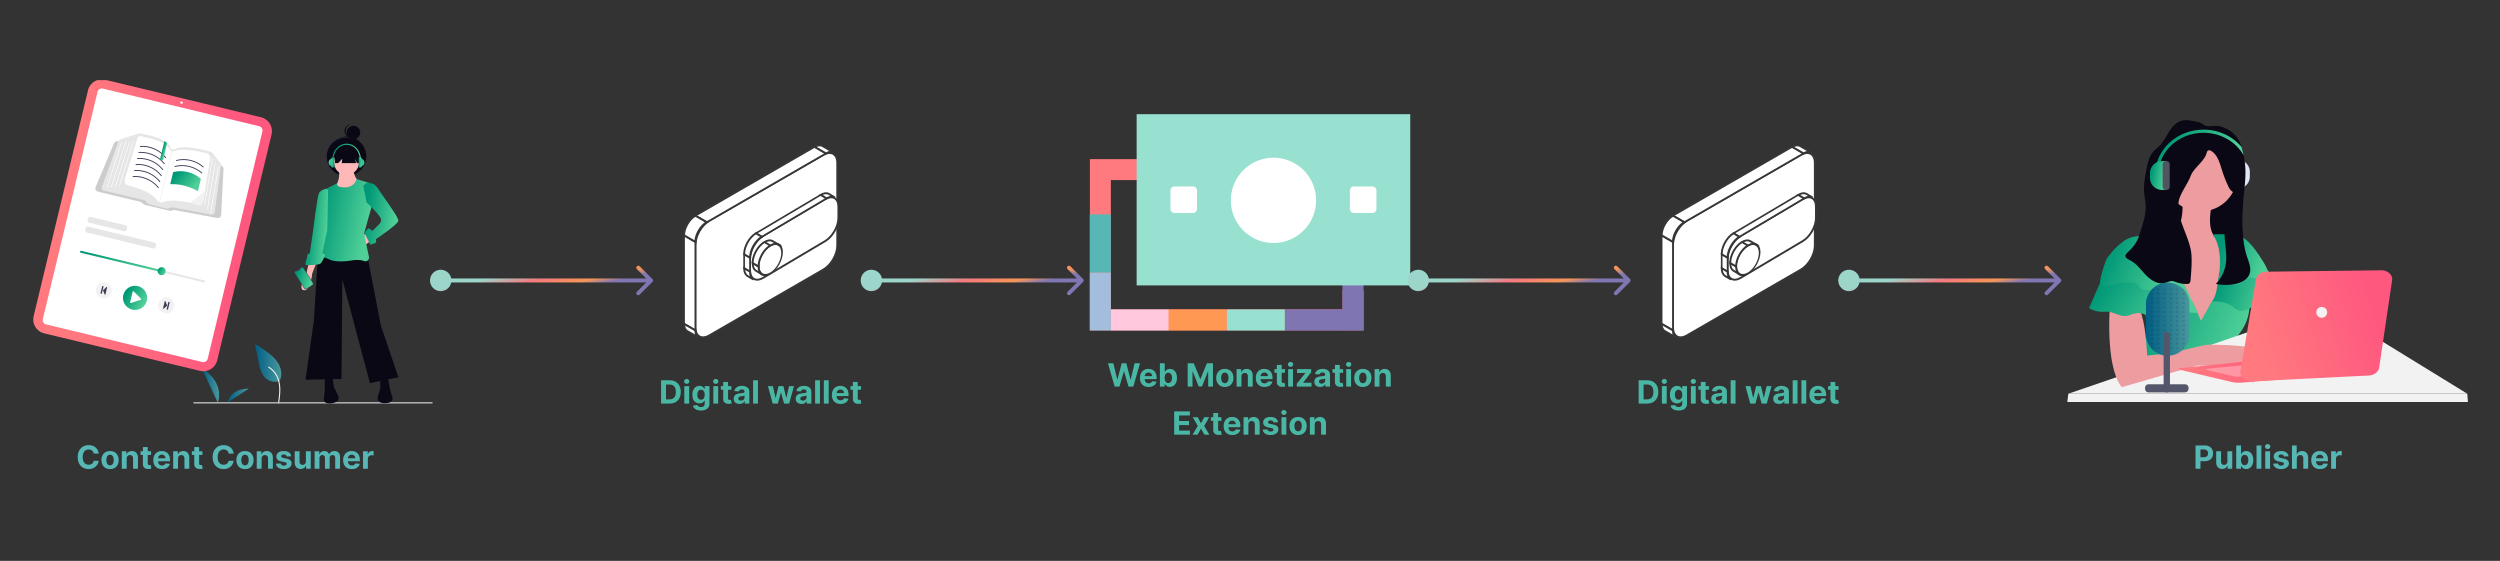 <svg xmlns="http://www.w3.org/2000/svg" viewBox="0 0 1248 280" fill="none"><rect x="0" y="0" width="1248" height="280" fill="#333333" stroke="none"/><g clip-path="url(#a)"><path fill="url(#b)" d="M139.67 190.194a7.09 7.09 0 0 1-6.847-1.206c-2.398-2.013-3.151-5.329-3.761-8.4l-1.81-9.082 3.788 2.609c2.725 1.876 5.511 3.812 7.397 6.529 1.887 2.718 2.71 6.427 1.195 9.367"/><path fill="#F2F2F2" d="M139.347 201.19c.383-2.793.777-5.622.508-8.445-.239-2.507-1.003-4.956-2.561-6.963a11.567 11.567 0 0 0-2.972-2.694c-.297-.187-.571.284-.275.47a11.013 11.013 0 0 1 4.356 5.256c.949 2.413 1.101 5.042.936 7.605-.099 1.549-.308 3.088-.519 4.626a.284.284 0 0 0 .028.206.285.285 0 0 0 .162.129.272.272 0 0 0 .335-.19h.002Z"/><path fill="url(#c)" d="M108.74 201.08s3.979-9.794-7.957-17.139l7.957 17.139Z"/><path fill="url(#d)" d="M113.639 200.901s1.213-6.98 10.607-6.92l-10.607 6.92Z"/><path fill="#CBCBCB" d="M215.69 201.399H96.824a.317.317 0 0 1-.226-.088.314.314 0 0 1-.07-.345.314.314 0 0 1 .296-.19H215.69a.313.313 0 0 1 .215.529.313.313 0 0 1-.215.094Z"/><path fill="#090814" d="M176.461 69.517a3.358 3.358 0 1 0 0-6.716 3.358 3.358 0 0 0 0 6.716Z"/><path fill="#090814" d="M173.289 67.38a3.355 3.355 0 0 1 .598-4.66c.456-.36.997-.595 1.572-.684a3.357 3.357 0 1 0 .417 6.675 3.352 3.352 0 0 1-2.587-1.332Z"/><path fill="#090814" d="M172.977 87.902c5.448 0 9.864-4.416 9.864-9.864s-4.416-9.864-9.864-9.864c-5.447 0-9.864 4.416-9.864 9.864s4.417 9.864 9.864 9.864Z"/><path fill="#2F2E41" d="M163.785 74.447a9.86 9.86 0 0 1 12.772-4.98c-.099-.05-.198-.1-.3-.148a9.867 9.867 0 0 0-13.08 4.85 9.862 9.862 0 0 0 4.85 13.08c.101.047.204.09.307.132a9.865 9.865 0 0 1-4.548-12.933l-.001-.001Z"/><path fill="#FFB8B8" d="m185.298 120.053-3.341 2.505-1.67-5.01 3.758-1.253 1.253 3.758Z"/><path fill="#090814" d="m183.42 127.78 6.68 34.655 8.769 25.886-14.197 2.924-13.778-51.774-.418 49.686-17.955.418 4.176-29.645 2.087-33.403 24.636 1.253Z"/><path fill="#090814" d="M162.124 188.321v6.68l-.418 3.758s-.835 3.341 4.176 2.505c5.01-.836 2.504-4.593 2.504-4.593l-1.67-3.341-.835-5.428-3.757.419ZM193.499 187.848l1.204 6.571 1.088 3.621s1.424 3.135-3.655 3.217c-5.079.081-3.292-4.066-3.292-4.066l1.041-3.588-.157-5.49 3.771-.265Z"/><path fill="#FFB8B8" d="M172.982 87.28a6.263 6.263 0 1 0 0-12.526 6.263 6.263 0 0 0 0 12.526Z"/><path fill="#FFB8B8" d="M169.225 84.771s.835 6.68-2.506 8.35c-3.34 1.67 6.263 4.176 6.263 4.176l5.846-6.68s-2.923-3.758-2.088-6.264l-7.515.418Z"/><path fill="url(#e)" d="M177.991 89.367s-.835 4.175-5.845 4.175c-5.011 0-3.758-2.086-3.758-2.086l-6.68 3.34.835 19.207-5.846 14.196s3.341-.835 7.516 1.253c4.175 2.087 12.108.417 12.108.417s3.341-.418 5.428.417c2.087.836 2.505-1.671 2.505-1.671l-2.505-12.109 3.758-13.361-.835-11.69-6.681-2.088Z"/><path fill="#FFB8B8" d="m154.191 131.119-1.252 5.428s-4.593 7.933-1.253 8.351c3.341.417 4.175-8.351 4.175-8.351l2.088-5.428h-3.758Z"/><path fill="url(#f)" d="m181.328 92.707 2.054-1.682 1.286.429s2.088-.417 4.176 2.923c2.087 3.34 10.251 14.062 10.02 15.866-.231 1.804-11.272 9.186-11.272 9.186s.417 1.252 0 1.67c-.418.417-2.923 1.252-2.923.835 0-.418-2.836-5.738-2.836-5.738s2-2.614 2.418-2.195c.53.452 1.088.87 1.671 1.253l3.34-3.341c.329-.382.61-.803.835-1.253.546-.975.418-2.505-7.098-9.603l-1.671-8.35Z"/><path fill="url(#g)" d="m163.794 94.793-1.124-.55s-2.633.55-3.468 2.22c-.835 1.67-2.923 18.789-2.923 18.789l-1.67 11.273s-1.253 0-1.253 1.252c0 1.253-1.67 4.593-.417 4.593 1.252 0 6.263 0 7.098-.835s2.505-4.175 2.087-4.593c-.417-.418-1.252-.417-1.252-.417l2.505-11.691.417-20.041Z"/><path fill="#090814" d="M167.199 74.467v6.972h1.615l2.055-2.202-.276 2.202h7.139l-.441-2.202.881 2.202h1.138v-6.972h-12.111Z"/><path fill="url(#h)" d="M179.246 79.215h.848a1.802 1.802 0 0 1 1.8 1.8v.197a1.803 1.803 0 0 1-1.8 1.8h-.848v-3.797Z"/><path fill="url(#i)" d="M179.039 78.586h.767a.768.768 0 0 1 .766.767v3.518a.77.77 0 0 1-.766.767h-.767v-5.052Z"/><path fill="url(#j)" d="M166.709 83.012h-.848a1.806 1.806 0 0 1-1.273-.528 1.811 1.811 0 0 1-.527-1.273v-.197a1.81 1.81 0 0 1 .527-1.273 1.814 1.814 0 0 1 1.273-.527h.848v3.798Z"/><path fill="url(#k)" d="M166.92 83.64h-.767a.767.767 0 0 1-.766-.766v-3.519a.776.776 0 0 1 .224-.542.778.778 0 0 1 .543-.224h.766v5.052Z"/><path fill="url(#l)" d="M180.155 79.479h-.561c0-3.968-2.94-7.197-6.554-7.197-3.614 0-6.554 3.228-6.554 7.197h-.562c0-4.278 3.192-7.758 7.116-7.758 3.924 0 7.115 3.48 7.115 7.758Z"/><path fill="#3F3D56" d="m152.463 135.072-.05.031-.858-1.352a.928.928 0 0 0-.942-.417.915.915 0 0 0-.337.131l-2.865 1.818a.923.923 0 0 0-.286 1.279l4.707 7.419a.929.929 0 0 0 1.279.287l2.865-1.819a.925.925 0 0 0 .286-1.279l-3.238-5.104.049-.032-.61-.962Z"/><path fill="url(#m)" d="m151.391 133.864 4.7 7.409a.692.692 0 0 1-.214.954l-2.879 1.827a.69.69 0 0 1-.954-.214l-4.7-7.409a.692.692 0 0 1 .213-.954l.35-.222a.324.324 0 0 0 .191.243.329.329 0 0 0 .309-.023l1.641-1.042a.336.336 0 0 0 .11-.115.332.332 0 0 0-.096-.43l.374-.238a.694.694 0 0 1 .955.214Z"/><g clip-path="url(#n)"><path fill="url(#o)" d="m99.82 185.119-77.736-18.706a7.15 7.15 0 0 1-5.278-8.619L43.921 45.105a7.15 7.15 0 0 1 8.621-5.274l77.737 18.706a7.156 7.156 0 0 1 5.278 8.619l-27.116 112.688a7.15 7.15 0 0 1-8.622 5.275Z"/><path fill="#fff" d="m101.025 180.72-78.01-18.772a2.205 2.205 0 0 1-1.627-2.657L48.684 45.856a2.205 2.205 0 0 1 2.657-1.626l78.01 18.772a2.206 2.206 0 0 1 1.628 2.657l-27.296 113.435a2.202 2.202 0 0 1-2.658 1.626ZM90.463 51.83a.608.608 0 1 0 .285-1.182.608.608 0 0 0-.285 1.182Z"/><path fill="#fff" d="M107.036 77.624a5.125 5.125 0 0 0 3.525-1.236c.097-.084.221.071.125.154a5.333 5.333 0 0 1-3.672 1.279c-.127-.005-.105-.202.022-.197Z"/><path fill="#CCC" d="m110.405 107.28 1.18-22.918a1.67 1.67 0 0 0-1.327-1.71l-2.815-.572-.303-.061-1.406-.285-.302-.062-.904-.183-18.227-3.7a.83.83 0 0 1-.082-.02l-4.03-1.06-1.49-.39-.048-.012-1.102-.29-9.589-2.52-2.542-.668-1.254-.329-.3-.08-1.43-.374-.299-.08-1.462-.383-.3-.08-1.606-.422-.253-.066-1.433-.377-.227-.06-.033-.007a1.667 1.667 0 0 0-1.918.969L47.72 93.406a1.657 1.657 0 0 0 1.141 2.254l21.287 5.123c.313.076.594.25.801.496l.332.396c.23.271.539.463.884.547l12.543 3.018a1.64 1.64 0 0 0 1.254-.198 1.503 1.503 0 0 1 1.06-.196l21.425 3.977a1.665 1.665 0 0 0 1.776-.868c.109-.21.171-.441.183-.677l-.001.002Z"/><path fill="#E6E6E6" d="m107.195 105.877 3.16-23.17.003-.03a1.476 1.476 0 0 0-.276-1.048l-3.929-5.274a1.34 1.34 0 0 0-.685-.485c-2.214-.686-13.513-3.97-18.613-1.325a1.196 1.196 0 0 1-1.434-.254 1.216 1.216 0 0 1-.261-.448 4.976 4.976 0 0 0-1.042-1.74 7.555 7.555 0 0 0-.66-.655 9.46 9.46 0 0 0-.687-.547c-.216-.158-.45-.316-.703-.475-1.313-.82-3.136-1.636-5.658-2.369a45.946 45.946 0 0 0-3.413-.843 67.86 67.86 0 0 0-3.537-.64l-.017-.004-9.389 3.026a1.466 1.466 0 0 0-.917.897l-.054.146-8.186 22.59a1.497 1.497 0 0 0 .069 1.184 1.375 1.375 0 0 0 .901.719l20.171 4.854c.268.066.506.22.675.439l.711.917c.185.239.445.41.738.487l8.834 2.279.021.005c.224.054.458.049.68-.012l1.939-.538c.177-.049.363-.058.543-.025l19.359 3.591a1.365 1.365 0 0 0 1.082-.261 1.47 1.47 0 0 0 .577-.991h-.002Z"/><path fill="#fff" d="m101.505 100.194.579-3.585 2.444-15.117.36-2.237a2.392 2.392 0 0 0-1.749-2.701c-4.11-1.101-11.645-2.718-15.913-1.14a2.097 2.097 0 0 1-2.587-.971 6.096 6.096 0 0 0-1.476-1.776 10.443 10.443 0 0 0-1.397-.994c-1.436-.87-3.326-1.645-5.67-2.322l-5.619-1.387-.01-.002a1.578 1.578 0 0 0-1.873 1.068l-1.174 3.802-5.14 16.673a2.397 2.397 0 0 0 1.7 3.032c9.409 2.413 13.055 5.398 14.458 7.476a2.397 2.397 0 0 0 2.8.919c3.78-1.352 9.352-.64 13.695.307 1.33.291 2.545.603 3.558.884a2.398 2.398 0 0 0 3.014-1.929ZM53.44 93.824l-.01-.002a.155.155 0 0 1-.1-.195l7.142-22.541a.151.151 0 0 1 .134-.108.154.154 0 0 1 .16.201L53.625 93.72a.154.154 0 0 1-.183.103ZM55.614 93.392l-.01-.002a.154.154 0 0 1-.101-.194l7.143-22.542a.152.152 0 0 1 .134-.108.155.155 0 0 1 .16.201L55.8 93.29a.155.155 0 0 1-.184.103ZM57.527 93.375l-.011-.003a.155.155 0 0 1-.1-.194l7.142-22.542a.152.152 0 0 1 .134-.108c.02-.001.041.001.06.008a.155.155 0 0 1 .101.194L57.71 93.272a.154.154 0 0 1-.183.103ZM59.546 92.908l-.01-.002a.155.155 0 0 1-.101-.195l7.143-22.541a.152.152 0 0 1 .134-.108.154.154 0 0 1 .161.201L59.73 92.805a.154.154 0 0 1-.184.103ZM105.142 106.424l.01.003a.16.16 0 0 0 .116-.027.157.157 0 0 0 .062-.1l3.894-23.324a.154.154 0 0 0-.002-.06.14.14 0 0 0-.024-.056.159.159 0 0 0-.044-.041.162.162 0 0 0-.118-.02.166.166 0 0 0-.055.025.165.165 0 0 0-.041.044.145.145 0 0 0-.021.057l-3.894 23.324a.154.154 0 0 0 .116.176l.001-.001ZM103.516 104.6l.011.002a.151.151 0 0 0 .157-.07.163.163 0 0 0 .021-.057l3.894-23.323a.158.158 0 0 0-.026-.116.15.15 0 0 0-.045-.041.156.156 0 0 0-.172.006.152.152 0 0 0-.062.1l-3.894 23.323a.155.155 0 0 0 .116.176ZM102.071 102.663l.011.002c.02.003.04.003.06-.002a.151.151 0 0 0 .118-.125l3.893-23.324a.158.158 0 0 0-.025-.116.15.15 0 0 0-.045-.041.156.156 0 0 0-.172.006.165.165 0 0 0-.063.1l-3.893 23.324a.15.15 0 0 0 .023.111.157.157 0 0 0 .093.066v-.001Z"/><path fill="#3F3D56" d="M70.076 73.348c3.688-.242 7.332.91 10.21 3.228a14.06 14.06 0 0 1 2.198 2.21c.183.23.581-.01.395-.243a15.206 15.206 0 0 0-9.643-5.538 14.602 14.602 0 0 0-3.175-.12c-.297.021-.284.485.015.463ZM88.135 80.33a14.735 14.735 0 0 1 10.613 1.414 14.026 14.026 0 0 1 2.546 1.796c.223.199.545-.136.322-.334a15.222 15.222 0 0 0-10.472-3.76c-1.06.032-2.114.18-3.142.44-.29.072-.156.517.133.444ZM87.412 83.337a14.734 14.734 0 0 1 10.613 1.414 14.033 14.033 0 0 1 2.546 1.797c.223.198.545-.136.322-.335a15.223 15.223 0 0 0-10.472-3.76 14.6 14.6 0 0 0-3.142.44c-.29.073-.156.518.134.445h-.001Z"/><path fill="url(#p)" d="M100.234 89.433a.195.195 0 0 0 0-.117.202.202 0 0 0-.066-.097c-2.287-1.999-5.12-3.268-8.135-3.645l-.056-.007a14.665 14.665 0 0 0-5.421.332.235.235 0 0 0-.16.17l-1.35 5.608a.234.234 0 0 0 .234.286 23.01 23.01 0 0 1 5.22.399l.107.02a25.972 25.972 0 0 1 4.293 1.23 27.916 27.916 0 0 1 1.847.776l.069.032c.578.267 1.15.552 1.713.851a.236.236 0 0 0 .29-.055.235.235 0 0 0 .049-.094l1.366-5.68a.015.015 0 0 0 0-.009Z"/><path fill="#fff" d="m88.706 86.683-.072.03c.024-.011.05-.02.075-.029l-.003-.001Z"/><path fill="#3F3D56" d="M69.353 76.354c3.688-.242 7.332.91 10.21 3.227.812.653 1.55 1.394 2.198 2.21.183.231.581-.009.396-.242a15.207 15.207 0 0 0-9.644-5.538 14.61 14.61 0 0 0-3.175-.12c-.296.02-.284.485.016.463ZM68.63 79.364c3.688-.243 7.332.91 10.21 3.227.813.653 1.55 1.394 2.198 2.21.184.231.582-.009.396-.242a15.207 15.207 0 0 0-9.643-5.538 14.608 14.608 0 0 0-3.175-.12c-.297.02-.284.485.015.463ZM67.904 82.37c3.688-.243 7.332.91 10.21 3.227a14.07 14.07 0 0 1 2.198 2.21c.183.231.581-.01.396-.243a15.207 15.207 0 0 0-9.644-5.537 14.602 14.602 0 0 0-3.175-.121c-.297.021-.284.485.015.464ZM67.182 85.376c3.687-.243 7.331.91 10.209 3.227a14.07 14.07 0 0 1 2.198 2.21c.183.231.581-.01.396-.243a15.207 15.207 0 0 0-9.643-5.538 14.61 14.61 0 0 0-3.176-.12c-.296.021-.284.485.016.464ZM66.459 88.383c3.687-.242 7.331.91 10.21 3.228.812.652 1.549 1.394 2.198 2.21.183.23.58-.01.395-.243a15.206 15.206 0 0 0-9.643-5.538 14.608 14.608 0 0 0-3.175-.12c-.297.021-.284.485.015.463Z"/><path fill="url(#q)" d="m83.456 71.452-2.028 8.427c-.034.144-.313.203-.66.155a1.893 1.893 0 0 1-.186-.036 1.584 1.584 0 0 1-.525-.22.72.72 0 0 1-.084-.068c-.072-.07-.106-.14-.091-.203l2.184-9.077c.254.158.487.316.704.474.252.184.48.366.686.548Z"/><path fill="#E6E6E6" d="m86 75.118-.22-.053-6.56 27.261.22.053L86 75.118Z"/><path fill="#F2F2F2" d="M100.429 101.832a2.407 2.407 0 0 1-1.94.291 65.89 65.89 0 0 0-3.558-.884l-.006-.008 7.522-6.05-.944 5.013a2.403 2.403 0 0 1-1.074 1.638Z"/><path fill="url(#r)" d="M68.836 142.846a6.027 6.027 0 0 1 4.54 4.915 6.018 6.018 0 0 1-6.188 6.953 6.017 6.017 0 0 1-5.412-3.935 6.018 6.018 0 0 1 7.06-7.933Z"/><path fill="#fff" d="m66.22 145.655-1.251 5.202a.338.338 0 0 0 .098.324.333.333 0 0 0 .33.073l4.855-1.584a.335.335 0 0 0 .133-.554l-3.602-3.618a.327.327 0 0 0-.328-.086.332.332 0 0 0-.234.243Z"/><path fill="#F2F2F2" d="M83.981 148.553a4.011 4.011 0 0 1 1.158 7.324 4.007 4.007 0 0 1-2.256.587 4.01 4.01 0 0 1-3.608-2.623 4.012 4.012 0 0 1 4.706-5.288Z"/><path fill="#3F3D56" d="m83.214 154.185.777-3.226a.334.334 0 0 1 .4-.245l.04.01a.333.333 0 0 1 .245.4l-.776 3.226a.328.328 0 0 1-.15.205.33.33 0 0 1-.25.04l-.04-.009a.335.335 0 0 1-.246-.401ZM81.477 154.134a.2.2 0 0 1-.09-.217l.844-3.51a.198.198 0 0 1 .38-.024l.76 1.982a.334.334 0 0 1-.09.369l-1.57 1.38a.2.2 0 0 1-.178.044.197.197 0 0 1-.056-.024Z"/><path fill="#F2F2F2" d="M52.759 141.039a4.01 4.01 0 0 0-4.363 5.996 4.017 4.017 0 0 0 7.327-1.155 4.012 4.012 0 0 0-2.964-4.841Z"/><path fill="#3F3D56" d="m50.884 146.405.776-3.226a.332.332 0 0 0-.245-.4l-.04-.01a.334.334 0 0 0-.4.245l-.776 3.226a.332.332 0 0 0 .245.4l.04.01a.334.334 0 0 0 .4-.245ZM52.455 147.148a.2.2 0 0 0 .115-.046.203.203 0 0 0 .065-.106l.844-3.509a.201.201 0 0 0-.091-.219.207.207 0 0 0-.122-.027.202.202 0 0 0-.114.051l-1.58 1.42a.331.331 0 0 0-.087.369l.77 1.943a.203.203 0 0 0 .2.125v-.001Z"/><path fill="#E6E6E6" d="m62.65 112.46-17.408-4.189a1.084 1.084 0 0 0-1.308.8l-.197.819c-.14.582.218 1.167.8 1.308l17.41 4.189a1.084 1.084 0 0 0 1.307-.8l.197-.819a1.085 1.085 0 0 0-.8-1.308ZM77.092 121.096 44.07 113.15a1.084 1.084 0 0 0-1.308.8l-.197.819c-.14.582.218 1.167.8 1.307l33.023 7.947a1.084 1.084 0 0 0 1.308-.8l.197-.819a1.085 1.085 0 0 0-.8-1.308ZM102.047 140.009l-61.48-14.794a.502.502 0 0 0-.235.976l61.48 14.793a.502.502 0 0 0 .235-.975Z"/><path fill="url(#s)" d="m80.334 134.784-39.766-9.569a.502.502 0 0 0-.235.976L80.1 135.76a.502.502 0 0 0 .235-.976Z"/><path fill="url(#t)" d="M80.236 137.336a2.006 2.006 0 1 0 .938-3.901 2.006 2.006 0 1 0-.939 3.901Z"/></g></g><path fill="#56B7B5" d="M49.278 226.438H46.79a2.436 2.436 0 0 0-.279-.858c-.14-.254-.32-.47-.54-.648a2.362 2.362 0 0 0-.76-.409 2.904 2.904 0 0 0-.927-.142c-.602 0-1.127.149-1.574.449-.447.295-.793.727-1.04 1.295-.246.564-.369 1.25-.369 2.057 0 .829.123 1.526.37 2.091.25.564.598.99 1.045 1.278.447.288.964.432 1.551.432.33 0 .634-.044.915-.131.284-.087.536-.214.755-.38.22-.171.402-.377.546-.62.148-.242.25-.519.307-.829l2.488.011a4.644 4.644 0 0 1-1.511 2.869c-.428.387-.94.694-1.534.921-.591.223-1.26.335-2.006.335-1.038 0-1.966-.235-2.784-.704-.814-.47-1.458-1.15-1.932-2.04-.47-.89-.704-1.968-.704-3.233 0-1.269.238-2.349.716-3.239.477-.89 1.125-1.568 1.943-2.034.818-.47 1.739-.704 2.761-.704.675 0 1.3.094 1.875.284.58.189 1.093.466 1.54.829.447.36.81.801 1.091 1.324.284.523.466 1.121.545 1.796Zm5.662 7.732c-.882 0-1.645-.187-2.29-.562a3.847 3.847 0 0 1-1.482-1.58c-.349-.678-.523-1.464-.523-2.358 0-.901.174-1.689.523-2.363a3.805 3.805 0 0 1 1.483-1.58c.643-.379 1.407-.568 2.29-.568.882 0 1.643.189 2.283.568.644.375 1.14.902 1.49 1.58.348.674.522 1.462.522 2.363 0 .894-.174 1.68-.523 2.358a3.836 3.836 0 0 1-1.489 1.58c-.64.375-1.401.562-2.284.562Zm.012-1.875c.401 0 .736-.113 1.005-.34.27-.232.472-.546.608-.944.14-.397.21-.85.21-1.358 0-.507-.07-.96-.21-1.358-.136-.397-.339-.712-.608-.943-.269-.231-.604-.346-1.005-.346-.406 0-.746.115-1.023.346-.273.231-.48.546-.62.943a4.18 4.18 0 0 0-.204 1.358c0 .508.068.961.205 1.358.14.398.346.712.619.944.276.227.617.34 1.023.34Zm8.278-3.34V234h-2.42v-8.727h2.306v1.539h.103c.193-.507.517-.909.971-1.204.455-.299 1.006-.449 1.654-.449.606 0 1.134.133 1.585.398.45.265.801.644 1.051 1.136.25.489.375 1.072.375 1.75V234h-2.42v-5.125c.003-.534-.133-.951-.41-1.25-.276-.303-.657-.455-1.142-.455-.325 0-.613.071-.863.211-.246.14-.44.344-.58.613-.136.265-.206.586-.21.961Zm12.175-3.682v1.818h-5.256v-1.818h5.256Zm-4.063-2.091h2.42v8.136c0 .224.035.398.103.523a.568.568 0 0 0 .284.256c.125.049.27.073.432.073.114 0 .227-.009.34-.028l.262-.051.38 1.801a7.103 7.103 0 0 1-.51.131 4.08 4.08 0 0 1-.802.096c-.583.023-1.094-.055-1.534-.233a2.14 2.14 0 0 1-1.017-.829c-.242-.375-.362-.849-.358-1.421v-8.454Zm9.523 10.988c-.898 0-1.67-.181-2.318-.545a3.73 3.73 0 0 1-1.489-1.557c-.348-.674-.523-1.471-.523-2.392 0-.898.175-1.685.523-2.364a3.866 3.866 0 0 1 1.472-1.585c.636-.379 1.382-.568 2.239-.568.575 0 1.111.093 1.607.279.5.181.936.456 1.307.823.375.368.667.83.875 1.387.209.553.313 1.2.313 1.943v.665H77.5v-1.5h5.091a1.85 1.85 0 0 0-.227-.926 1.626 1.626 0 0 0-.63-.631 1.802 1.802 0 0 0-.927-.233c-.367 0-.693.085-.977.256-.28.166-.5.392-.66.676-.158.28-.24.593-.243.937v1.426c0 .432.08.805.238 1.12.163.314.392.557.688.727.295.17.645.256 1.05.256.27 0 .516-.038.74-.114a1.477 1.477 0 0 0 .938-.898l2.238.148a3.053 3.053 0 0 1-.7 1.409c-.348.398-.799.708-1.352.932-.549.22-1.183.329-1.903.329Zm8.006-5.215V234h-2.42v-8.727h2.306v1.539h.102c.194-.507.517-.909.972-1.204.454-.299 1.006-.449 1.653-.449.606 0 1.135.133 1.586.398.45.265.8.644 1.05 1.136.25.489.376 1.072.376 1.75V234h-2.42v-5.125c.003-.534-.133-.951-.41-1.25-.276-.303-.657-.455-1.142-.455-.326 0-.614.071-.864.211-.246.14-.439.344-.579.613-.136.265-.207.586-.21.961Zm12.174-3.682v1.818H95.79v-1.818h5.255Zm-4.062-2.091h2.42v8.136c0 .224.034.398.103.523a.569.569 0 0 0 .284.256c.125.049.269.073.432.073.113 0 .227-.009.34-.028l.262-.051.381 1.801a7.21 7.21 0 0 1-.512.131c-.22.053-.487.085-.801.096-.583.023-1.095-.055-1.534-.233a2.14 2.14 0 0 1-1.017-.829c-.242-.375-.362-.849-.358-1.421v-8.454Zm19.655 3.256h-2.489a2.427 2.427 0 0 0-.278-.858c-.14-.254-.32-.47-.54-.648a2.373 2.373 0 0 0-.761-.409 2.906 2.906 0 0 0-.927-.142c-.602 0-1.126.149-1.573.449-.447.295-.794.727-1.04 1.295-.246.564-.369 1.25-.369 2.057 0 .829.123 1.526.369 2.091.25.564.598.99 1.045 1.278.447.288.964.432 1.551.432.33 0 .635-.044.915-.131a2.42 2.42 0 0 0 .756-.38 2.19 2.19 0 0 0 .545-.62 2.41 2.41 0 0 0 .307-.829l2.489.011a4.537 4.537 0 0 1-.483 1.546 4.647 4.647 0 0 1-1.029 1.323 4.821 4.821 0 0 1-1.534.921c-.591.223-1.259.335-2.005.335-1.038 0-1.966-.235-2.784-.704-.815-.47-1.459-1.15-1.932-2.04-.47-.89-.705-1.968-.705-3.233 0-1.269.239-2.349.716-3.239.477-.89 1.125-1.568 1.943-2.034.818-.47 1.739-.704 2.762-.704.674 0 1.299.094 1.875.284a4.76 4.76 0 0 1 1.539.829c.447.36.811.801 1.091 1.324.284.523.466 1.121.546 1.796Zm5.662 7.732c-.883 0-1.646-.187-2.29-.562a3.845 3.845 0 0 1-1.483-1.58c-.348-.678-.523-1.464-.523-2.358 0-.901.175-1.689.523-2.363a3.803 3.803 0 0 1 1.483-1.58c.644-.379 1.407-.568 2.29-.568.882 0 1.644.189 2.284.568a3.79 3.79 0 0 1 1.488 1.58c.349.674.523 1.462.523 2.363 0 .894-.174 1.68-.523 2.358a3.831 3.831 0 0 1-1.488 1.58c-.64.375-1.402.562-2.284.562Zm.011-1.875c.402 0 .737-.113 1.006-.34.269-.232.471-.546.608-.944.14-.397.21-.85.21-1.358 0-.507-.07-.96-.21-1.358-.137-.397-.339-.712-.608-.943-.269-.231-.604-.346-1.006-.346-.405 0-.746.115-1.023.346-.272.231-.479.546-.619.943a4.19 4.19 0 0 0-.205 1.358c0 .508.069.961.205 1.358.14.398.347.712.619.944.277.227.618.34 1.023.34Zm8.278-3.34V234h-2.42v-8.727h2.307v1.539h.102c.193-.507.517-.909.972-1.204.454-.299 1.005-.449 1.653-.449.606 0 1.135.133 1.585.398.451.265.801.644 1.051 1.136.25.489.375 1.072.375 1.75V234h-2.42v-5.125c.004-.534-.133-.951-.409-1.25-.277-.303-.657-.455-1.142-.455-.326 0-.614.071-.864.211-.246.14-.439.344-.579.613-.137.265-.207.586-.211.961Zm14.795-1.194-2.216.137a1.15 1.15 0 0 0-.245-.512 1.296 1.296 0 0 0-.494-.369 1.675 1.675 0 0 0-.722-.142c-.375 0-.691.08-.948.239-.258.155-.387.363-.387.625 0 .208.083.384.25.528.167.144.453.26.858.347l1.58.318c.848.174 1.481.454 1.897.841.417.386.625.894.625 1.522 0 .572-.168 1.074-.505 1.506-.334.432-.792.769-1.375 1.011-.58.239-1.248.358-2.006.358-1.155 0-2.076-.24-2.761-.721a2.81 2.81 0 0 1-1.199-1.977l2.38-.125c.072.352.247.621.523.806.277.182.631.273 1.063.273.424 0 .765-.081 1.022-.244.262-.167.394-.381.398-.642a.667.667 0 0 0-.278-.54c-.182-.144-.462-.254-.841-.33l-1.512-.301c-.852-.17-1.486-.466-1.903-.886-.413-.421-.619-.956-.619-1.608 0-.561.151-1.044.454-1.449.307-.405.737-.718 1.29-.937.557-.22 1.208-.33 1.955-.33 1.102 0 1.969.233 2.602.699.636.466 1.007 1.1 1.114 1.903Zm7.319 2.523v-5.011h2.421V234H152.8v-1.585h-.091a2.583 2.583 0 0 1-.983 1.233c-.455.31-1.01.466-1.665.466-.583 0-1.097-.133-1.54-.398a2.732 2.732 0 0 1-1.039-1.131c-.247-.488-.372-1.074-.375-1.755v-5.557h2.42v5.125c.004.515.142.922.415 1.221.272.3.638.449 1.096.449.292 0 .565-.066.819-.199a1.56 1.56 0 0 0 .613-.602c.159-.265.237-.593.233-.983ZM157.06 234v-8.727h2.306v1.539h.103c.182-.511.485-.914.909-1.21.424-.295.932-.443 1.523-.443.598 0 1.108.15 1.528.449.42.295.701.697.841 1.204h.091c.178-.5.5-.899.966-1.198.469-.303 1.024-.455 1.664-.455.815 0 1.476.26 1.983.779.512.515.767 1.246.767 2.193V234h-2.414v-5.392c0-.485-.129-.849-.387-1.091-.257-.242-.579-.364-.966-.364-.439 0-.782.141-1.028.421-.246.276-.369.642-.369 1.096V234h-2.347v-5.443c0-.428-.123-.769-.369-1.023-.243-.254-.563-.381-.96-.381a1.34 1.34 0 0 0-.728.205c-.212.133-.38.32-.505.562a1.79 1.79 0 0 0-.188.841V234h-2.42Zm18.571.17c-.898 0-1.671-.181-2.319-.545a3.732 3.732 0 0 1-1.488-1.557c-.349-.674-.523-1.471-.523-2.392 0-.898.174-1.685.523-2.364a3.864 3.864 0 0 1 1.471-1.585c.637-.379 1.383-.568 2.239-.568.576 0 1.112.093 1.608.279.5.181.936.456 1.307.823.375.368.667.83.875 1.387.208.553.312 1.2.312 1.943v.665h-7.369v-1.5h5.091c0-.349-.076-.658-.227-.926a1.629 1.629 0 0 0-.631-.631 1.802 1.802 0 0 0-.926-.233c-.368 0-.693.085-.977.256-.281.166-.5.392-.659.676-.16.28-.241.593-.245.937v1.426c0 .432.08.805.239 1.12.163.314.392.557.687.727.296.17.646.256 1.051.256.269 0 .516-.038.739-.114.224-.076.415-.189.574-.341.159-.151.28-.337.364-.557l2.238.148a3.04 3.04 0 0 1-.699 1.409c-.348.398-.799.708-1.352.932-.549.22-1.184.329-1.903.329Zm5.585-.17v-8.727h2.346v1.522h.091c.16-.541.427-.95.802-1.227.375-.28.806-.42 1.295-.42.121 0 .252.007.392.022.14.016.263.036.369.063v2.148a3.075 3.075 0 0 0-.471-.091 4.164 4.164 0 0 0-.551-.04 1.94 1.94 0 0 0-.955.233 1.72 1.72 0 0 0-.659.636 1.839 1.839 0 0 0-.239.943V234h-2.42Z"/><path fill="url(#u)" d="M214.667 140a5.332 5.332 0 0 0 5.333 5.333 5.332 5.332 0 0 0 5.333-5.333 5.332 5.332 0 0 0-5.333-5.333 5.332 5.332 0 0 0-5.333 5.333Zm111.04.707a.999.999 0 0 0 0-1.414l-6.364-6.364a.999.999 0 1 0-1.414 1.414l5.657 5.657-5.657 5.657a.999.999 0 1 0 1.414 1.414l6.364-6.364ZM220 140v1h105v-2H220v1Z"/><path fill="#fff" stroke="#363636" d="M347.139 122.205c0-4.418 3.102-9.791 6.928-12L411.06 77.3c3.826-2.21 6.928-.418 6.928 4v41.267c0 4.418-3.102 9.791-6.928 12l-56.993 32.905c-3.826 2.209-6.928.418-6.928-4v-41.267Z"/><path fill="#fff" stroke="#363636" d="M0 0h6.545v44.178H0z" transform="matrix(.866 .5 0 1 341.469 117.479)"/><path fill="#fff" stroke="#363636" d="M0 0h68.721v6.545H0z" transform="matrix(.866 -.5 .866 .5 347.139 107.66)"/><path fill="#fff" stroke="#363636" d="M347.137 164.929c0 1.675.553 3.03 1.66 3.669l-5.668-3.272c-1.107-.639-1.66-1.995-1.66-3.67l5.668 3.273ZM347.137 120.75c0-3.615 2.537-8.01 5.668-9.817l-5.668-3.273c-3.131 1.807-5.668 6.203-5.668 9.817l5.668 3.273ZM416.328 76.177c-1.107-.639-2.557-.44-4.008.397l-5.668-3.272c1.451-.838 2.901-1.036 4.008-.397l5.668 3.272Z"/><path fill="#fff" stroke="#363636" stroke-width=".956" d="M374.41 129.323c0-4.226 2.947-9.397 6.582-11.552l30.958-18.345c3.635-2.154 6.582-.475 6.582 3.751v5.615c0 4.225-2.947 9.397-6.582 11.551l-30.958 18.345c-3.635 2.154-6.582.475-6.582-3.75v-5.615Z"/><path fill="#fff" stroke="#363636" stroke-width=".956" d="M0 0h3.419v6.972H0z" transform="matrix(.86 .51 0 1 371.469 126.916)"/><path fill="#fff" stroke="#363636" stroke-width=".956" d="M0 0h37.61v3.419H0z" transform="matrix(.86 -.51 .86 .51 377.352 116.453)"/><path fill="#fff" stroke="#363636" stroke-width=".956" d="M374.41 135.624c0 1.784.575 3.228 1.723 3.909l-2.941-1.743c-1.149-.681-1.723-2.125-1.723-3.909l2.941 1.743ZM374.41 128.655c0-3.851 2.634-8.533 5.883-10.459l-2.941-1.743c-3.249 1.925-5.883 6.608-5.883 10.459l2.941 1.743ZM416.812 98.598c-1.148-.68-2.654-.469-4.16.423l-2.941-1.743c1.506-.892 3.011-1.103 4.16-.423l2.941 1.743Z"/><ellipse cx="6.838" cy="6.972" fill="#fff" stroke="#363636" stroke-width=".956" rx="6.838" ry="6.972" transform="matrix(.86 -.51 0 1 378.656 126.045)"/><path fill="#fff" stroke="#363636" stroke-width=".956" d="M378.656 133.022c0 1.785.575 3.229 1.723 3.909l-2.941-1.743c-1.149-.68-1.723-2.124-1.723-3.909l2.941 1.743Z"/><path fill="#fff" stroke="#363636" stroke-width=".956" d="M378.656 133.022c0-3.851 2.634-8.533 5.883-10.459l-2.941-1.743c-3.249 1.926-5.883 6.608-5.883 10.459l2.941 1.743ZM388.699 122.137c-1.149-.68-2.654-.469-4.16.423l-2.941-1.743c1.505-.892 3.011-1.103 4.159-.423l2.942 1.743Z"/><path fill="#4AB7A5" d="M334.136 201.473h-4.125v-11.637h4.159c1.171 0 2.178.233 3.023.699a4.71 4.71 0 0 1 1.949 1.994c.458.868.688 1.906.688 3.114 0 1.212-.23 2.254-.688 3.125a4.725 4.725 0 0 1-1.96 2.006c-.849.466-1.864.699-3.046.699Zm-1.664-2.108h1.562c.727 0 1.339-.129 1.835-.387.5-.261.875-.664 1.125-1.21.254-.549.381-1.257.381-2.125 0-.86-.127-1.562-.381-2.108-.25-.545-.623-.947-1.119-1.204-.496-.258-1.108-.387-1.835-.387h-1.568v7.421Zm9.135 2.108v-8.728h2.42v8.728h-2.42Zm1.215-9.853c-.359 0-.668-.119-.926-.358a1.162 1.162 0 0 1-.38-.869c0-.333.127-.619.38-.858.258-.242.567-.363.926-.363.36 0 .667.121.921.363.257.239.386.525.386.858 0 .337-.129.627-.386.869a1.295 1.295 0 0 1-.921.358Zm7.076 13.307c-.784 0-1.457-.108-2.017-.324-.557-.212-1-.502-1.33-.869a2.679 2.679 0 0 1-.642-1.239l2.239-.301c.068.174.176.337.324.489.147.151.342.273.585.364.246.094.545.142.898.142.526 0 .96-.129 1.301-.387.344-.254.517-.68.517-1.278v-1.597h-.103a2.296 2.296 0 0 1-.477.688 2.399 2.399 0 0 1-.818.528c-.333.136-.731.205-1.193.205a3.585 3.585 0 0 1-1.79-.455c-.534-.307-.96-.775-1.278-1.403-.315-.633-.472-1.432-.472-2.398 0-.989.161-1.814.483-2.477.322-.663.75-1.159 1.284-1.489a3.323 3.323 0 0 1 1.767-.494c.489 0 .898.083 1.227.25.33.163.595.367.796.613.204.243.362.481.471.716h.091v-1.466h2.404v8.813c0 .742-.182 1.364-.546 1.864-.363.5-.867.875-1.511 1.125-.64.253-1.377.38-2.21.38Zm.051-5.398c.39 0 .72-.096.989-.289a1.84 1.84 0 0 0 .624-.841c.148-.368.222-.807.222-1.318 0-.512-.072-.955-.216-1.33-.144-.379-.352-.672-.625-.881-.273-.208-.604-.312-.994-.312-.398 0-.733.108-1.006.324-.273.212-.479.507-.619.886s-.21.816-.21 1.313c0 .503.07.939.21 1.306.144.364.35.646.619.847.273.197.608.295 1.006.295Zm6.142 1.944v-8.728h2.42v8.728h-2.42Zm1.216-9.853c-.36 0-.669-.119-.926-.358a1.159 1.159 0 0 1-.381-.869c0-.333.127-.619.381-.858.257-.242.566-.363.926-.363.36 0 .666.121.92.363.258.239.387.525.387.858 0 .337-.129.627-.387.869-.254.239-.56.358-.92.358Zm7.785 1.125v1.819h-5.255v-1.819h5.255Zm-4.062-2.091h2.42v8.137c0 .223.034.398.103.523a.558.558 0 0 0 .284.255c.125.049.269.074.431.074.114 0 .228-.009.341-.028l.262-.051.38 1.801a6.61 6.61 0 0 1-.511.13c-.22.053-.487.086-.801.097-.583.023-1.095-.055-1.534-.233a2.138 2.138 0 0 1-1.017-.83c-.243-.375-.362-.848-.358-1.42v-8.455Zm8.128 10.983c-.557 0-1.053-.096-1.489-.289a2.394 2.394 0 0 1-1.034-.87c-.25-.386-.375-.867-.375-1.443 0-.485.089-.892.267-1.221.178-.33.42-.595.727-.796a3.52 3.52 0 0 1 1.046-.454 7.817 7.817 0 0 1 1.238-.216c.508-.053.917-.103 1.228-.148.31-.049.536-.121.676-.216a.475.475 0 0 0 .21-.42v-.035c0-.359-.114-.638-.341-.835-.223-.197-.542-.295-.954-.295-.436 0-.783.096-1.04.29a1.335 1.335 0 0 0-.512.715l-2.238-.181c.113-.531.337-.989.67-1.375.334-.39.763-.69 1.29-.898.53-.212 1.144-.318 1.841-.318.485 0 .949.057 1.392.17.447.114.843.29 1.187.529.349.238.624.545.824.92.201.371.301.816.301 1.335v5.887h-2.295v-1.211h-.068c-.14.273-.328.514-.563.722a2.592 2.592 0 0 1-.846.483c-.33.114-.711.17-1.142.17Zm.693-1.67c.356 0 .67-.07.943-.21.273-.144.487-.337.642-.58.155-.242.233-.517.233-.824v-.926c-.076.049-.18.095-.312.137a6.71 6.71 0 0 1-.438.108c-.163.03-.326.058-.489.085l-.443.062a3.002 3.002 0 0 0-.744.199 1.19 1.19 0 0 0-.494.369.899.899 0 0 0-.177.569c0 .329.12.581.358.755.243.171.55.256.921.256Zm8.52-10.131v11.637h-2.421v-11.637h2.421Zm7.363 11.637-2.375-8.728h2.449l1.353 5.864h.079l1.409-5.864h2.404l1.431 5.83h.074l1.33-5.83h2.443l-2.369 8.728h-2.563l-1.5-5.489h-.108l-1.5 5.489h-2.557Zm14.377.164c-.557 0-1.053-.096-1.489-.289a2.4 2.4 0 0 1-1.034-.87c-.25-.386-.375-.867-.375-1.443 0-.485.089-.892.267-1.221.178-.33.421-.595.727-.796a3.52 3.52 0 0 1 1.046-.454 7.817 7.817 0 0 1 1.238-.216c.508-.053.917-.103 1.228-.148.31-.049.536-.121.676-.216a.475.475 0 0 0 .21-.42v-.035c0-.359-.114-.638-.341-.835-.223-.197-.541-.295-.954-.295-.436 0-.783.096-1.04.29a1.328 1.328 0 0 0-.511.715l-2.239-.181c.114-.531.337-.989.67-1.375.334-.39.764-.69 1.29-.898.53-.212 1.144-.318 1.841-.318.485 0 .949.057 1.392.17.447.114.843.29 1.188.529.348.238.623.545.823.92.201.371.302.816.302 1.335v5.887h-2.296v-1.211h-.068c-.14.273-.328.514-.563.722a2.582 2.582 0 0 1-.846.483c-.33.114-.71.17-1.142.17Zm.693-1.67c.356 0 .67-.07.943-.21.273-.144.487-.337.642-.58.156-.242.233-.517.233-.824v-.926c-.076.049-.18.095-.312.137a6.71 6.71 0 0 1-.438.108c-.163.03-.326.058-.488.085l-.444.062a3.002 3.002 0 0 0-.744.199 1.19 1.19 0 0 0-.494.369.898.898 0 0 0-.176.569c0 .329.119.581.358.755.242.171.549.256.92.256Zm8.52-10.131v11.637h-2.421v-11.637h2.421Zm4.359 0v11.637h-2.42v-11.637h2.42Zm5.916 11.807c-.897 0-1.67-.182-2.318-.545a3.737 3.737 0 0 1-1.488-1.557c-.349-.674-.523-1.472-.523-2.392 0-.898.174-1.686.523-2.364a3.864 3.864 0 0 1 1.471-1.585c.637-.379 1.383-.568 2.239-.568.576 0 1.112.093 1.608.278.5.182.935.457 1.307.824.375.367.666.83.875 1.386.208.553.312 1.201.312 1.944v.664h-7.369v-1.5h5.091a1.85 1.85 0 0 0-.228-.926 1.617 1.617 0 0 0-.63-.63 1.792 1.792 0 0 0-.926-.233c-.368 0-.694.085-.978.255-.28.167-.5.392-.659.676-.159.281-.24.593-.244.938v1.426c0 .432.079.805.239 1.119.162.315.392.557.687.728.296.17.646.255 1.051.255.269 0 .515-.038.739-.113.223-.076.415-.19.574-.341a1.48 1.48 0 0 0 .363-.557l2.239.148a3.065 3.065 0 0 1-.699 1.409c-.348.397-.799.708-1.352.932-.549.219-1.184.329-1.904.329Zm10.228-8.898v1.819h-5.256v-1.819h5.256Zm-4.063-2.091h2.421v8.137c0 .223.034.398.102.523a.562.562 0 0 0 .284.255c.125.049.269.074.432.074.113 0 .227-.009.341-.028l.261-.051.381 1.801a6.658 6.658 0 0 1-.512.13 4.058 4.058 0 0 1-.801.097c-.583.023-1.094-.055-1.534-.233a2.147 2.147 0 0 1-1.017-.83c-.242-.375-.362-.848-.358-1.42v-8.455Z"/><path fill="url(#v)" d="M429.667 140a5.332 5.332 0 0 0 5.333 5.333 5.332 5.332 0 0 0 5.333-5.333 5.332 5.332 0 0 0-5.333-5.333 5.332 5.332 0 0 0-5.333 5.333Zm111.04.707a.999.999 0 0 0 0-1.414l-6.364-6.364a.999.999 0 1 0-1.414 1.414l5.657 5.657-5.657 5.657a.999.999 0 1 0 1.414 1.414l6.364-6.364ZM435 140v1h105v-2H435v1Z"/><path fill="#FF7A7F" d="M670.217 144.931v9.53H554.533V89.896l15.333.005.005-10.45-25.782-.01v.015h-.005v84.83h.005v.625h126.128v.005h10.448v-19.985h-10.448Z"/><path fill="#FFC8DC" d="M583.511 154.467h-28.98v10.529h28.98v-10.529Z"/><path fill="#A3BEDC" d="M554.531 164.989v-28.983h-10.527v28.983h10.527Z"/><path fill="#56B7B5" d="M554.531 136.009v-28.984h-10.527v28.984h10.527Z"/><path fill="#FF9852" d="M612.355 154.467h-28.98v10.529h28.98v-10.529Z"/><path fill="#98E1D0" d="M641.417 154.467h-28.979v10.529h28.979v-10.529Z"/><path fill="#8075B3" d="M670.396 154.467h-28.98v10.529h28.98v-10.529Z"/><path fill="#8075B3" d="M680.664 164.986v-24.968h-10.527v24.968h10.527Z"/><path fill="#98E1D0" d="M567.415 142.475h136.581v-85.47H567.415v85.47Z"/><path fill="#fff" d="M586.328 106.328h9.179a2.035 2.035 0 0 0 2.037-2.037v-9.176c0-1.127-.91-2.037-2.037-2.037h-9.179c-1.127 0-2.037.91-2.037 2.037v9.181c0 1.121.91 2.032 2.037 2.032ZM635.719 121.292c11.747 0 21.271-9.525 21.271-21.274 0-11.75-9.524-21.274-21.271-21.274-11.748 0-21.272 9.525-21.272 21.274s9.524 21.274 21.272 21.274ZM675.898 106.328h9.179a2.035 2.035 0 0 0 2.037-2.037v-9.176c0-1.127-.91-2.037-2.037-2.037h-9.179c-1.127 0-2.037.91-2.037 2.037v9.181c0 1.121.91 2.032 2.037 2.032Z"/><path fill="#4AB7A5" d="m556.435 192.994-3.329-11.636h2.687l1.926 8.085h.097l2.125-8.085h2.301l2.12 8.102h.102l1.926-8.102h2.687l-3.329 11.636h-2.398l-2.216-7.608h-.091l-2.21 7.608h-2.398Zm16.953.171c-.897 0-1.67-.182-2.318-.546a3.726 3.726 0 0 1-1.488-1.557c-.349-.674-.523-1.471-.523-2.392 0-.897.174-1.685.523-2.363a3.867 3.867 0 0 1 1.471-1.586c.637-.378 1.383-.568 2.239-.568.576 0 1.112.093 1.608.279.5.181.935.456 1.307.824.375.367.666.829.875 1.386.208.553.312 1.201.312 1.943v.665h-7.369v-1.5h5.091c0-.349-.076-.657-.228-.926a1.626 1.626 0 0 0-.63-.631 1.802 1.802 0 0 0-.926-.233c-.368 0-.694.085-.978.256-.28.166-.5.392-.659.676-.159.28-.24.593-.244.937v1.427c0 .431.08.804.239 1.119.163.314.392.557.687.727.296.171.646.256 1.051.256.269 0 .515-.038.739-.114a1.472 1.472 0 0 0 .937-.898l2.239.148a3.06 3.06 0 0 1-.699 1.409c-.348.398-.799.709-1.352.932-.549.22-1.184.33-1.904.33Zm5.631-.171v-11.636h2.421v4.375h.073c.107-.235.26-.474.461-.716.204-.246.469-.451.795-.614.33-.166.739-.25 1.227-.25.637 0 1.224.167 1.762.5.538.33.968.828 1.29 1.495.322.662.483 1.494.483 2.494 0 .973-.158 1.795-.472 2.466-.311.666-.735 1.172-1.273 1.517a3.264 3.264 0 0 1-1.795.511c-.47 0-.87-.077-1.199-.233a2.466 2.466 0 0 1-.801-.585 2.959 2.959 0 0 1-.478-.722h-.107v1.398h-2.387Zm2.369-4.363c0 .518.072.971.216 1.357.144.387.353.688.625.904.273.212.605.318.995.318.394 0 .727-.108 1-.324.272-.22.479-.523.619-.909.144-.39.216-.839.216-1.346 0-.504-.07-.947-.21-1.33-.14-.383-.347-.682-.62-.898-.272-.216-.608-.324-1.005-.324-.394 0-.728.105-1 .313-.269.208-.476.504-.62.886-.144.383-.216.834-.216 1.353Zm11.506-7.273h3.034l3.205 7.818h.136l3.205-7.818h3.034v11.636h-2.387v-7.574h-.096l-3.012 7.517h-1.625l-3.011-7.545h-.096v7.602h-2.387v-11.636Zm18.539 11.807c-.883 0-1.646-.188-2.29-.563a3.849 3.849 0 0 1-1.483-1.579c-.349-.678-.523-1.464-.523-2.358 0-.902.174-1.69.523-2.364a3.803 3.803 0 0 1 1.483-1.58c.644-.378 1.407-.568 2.29-.568.882 0 1.643.19 2.284.568a3.79 3.79 0 0 1 1.488 1.58c.349.674.523 1.462.523 2.364 0 .894-.174 1.68-.523 2.358a3.835 3.835 0 0 1-1.488 1.579c-.641.375-1.402.563-2.284.563Zm.011-1.875c.401 0 .737-.114 1.006-.341.269-.231.471-.546.608-.943.14-.398.21-.851.21-1.358 0-.508-.07-.961-.21-1.358-.137-.398-.339-.713-.608-.944-.269-.231-.605-.346-1.006-.346-.405 0-.746.115-1.023.346-.273.231-.479.546-.619.944-.137.397-.205.85-.205 1.358 0 .507.068.96.205 1.358.14.397.346.712.619.943.277.227.618.341 1.023.341Zm8.278-3.341v5.045h-2.42v-8.727h2.307v1.54h.102c.193-.508.517-.909.972-1.205.454-.299 1.005-.449 1.653-.449.606 0 1.134.133 1.585.398.451.265.801.644 1.051 1.136.25.489.375 1.072.375 1.75v5.557h-2.42v-5.125c.004-.534-.133-.951-.409-1.25-.277-.303-.657-.454-1.142-.454-.326 0-.614.07-.864.21-.246.14-.439.345-.579.613-.137.266-.207.586-.211.961Zm11.51 5.216c-.897 0-1.67-.182-2.318-.546a3.734 3.734 0 0 1-1.489-1.557c-.348-.674-.522-1.471-.522-2.392 0-.897.174-1.685.522-2.363a3.87 3.87 0 0 1 1.472-1.586c.636-.378 1.383-.568 2.239-.568.575 0 1.111.093 1.608.279.5.181.935.456 1.306.824.375.367.667.829.875 1.386.209.553.313 1.201.313 1.943v.665h-7.369v-1.5h5.091c0-.349-.076-.657-.228-.926a1.626 1.626 0 0 0-.63-.631 1.805 1.805 0 0 0-.927-.233c-.367 0-.693.085-.977.256-.28.166-.5.392-.659.676-.159.28-.24.593-.244.937v1.427c0 .431.079.804.238 1.119.163.314.392.557.688.727.295.171.646.256 1.051.256.269 0 .515-.038.739-.114a1.472 1.472 0 0 0 .937-.898l2.239.148a3.06 3.06 0 0 1-.699 1.409 3.504 3.504 0 0 1-1.352.932c-.55.22-1.184.33-1.904.33Zm10.228-8.898v1.818h-5.256v-1.818h5.256Zm-4.063-2.091h2.42v8.136c0 .224.035.398.103.523a.569.569 0 0 0 .284.256c.125.049.269.074.432.074.113 0 .227-.01.341-.029l.261-.051.381 1.801a6.7 6.7 0 0 1-.512.131 4.065 4.065 0 0 1-.801.096c-.583.023-1.095-.054-1.534-.232a2.143 2.143 0 0 1-1.017-.83c-.242-.375-.362-.849-.358-1.42v-8.455Zm5.639 10.818v-8.727h2.421v8.727h-2.421Zm1.216-9.852c-.36 0-.668-.119-.926-.358a1.16 1.16 0 0 1-.381-.869c0-.334.127-.62.381-.858.258-.243.566-.364.926-.364.36 0 .667.121.921.364.257.238.386.524.386.858 0 .337-.129.626-.386.869a1.295 1.295 0 0 1-.921.358Zm3.098 9.852v-1.443l4.273-5.29v-.062h-4.125v-1.932h7.04v1.574L650.526 191v.062h4.159v1.932h-7.335Zm11.675.165c-.557 0-1.053-.097-1.489-.29a2.404 2.404 0 0 1-1.034-.869c-.25-.387-.375-.868-.375-1.443 0-.485.089-.892.267-1.222.178-.329.421-.595.727-.795a3.522 3.522 0 0 1 1.046-.455 8.043 8.043 0 0 1 1.239-.216c.507-.053.916-.102 1.227-.148.31-.049.536-.121.676-.215a.475.475 0 0 0 .21-.421v-.034c0-.36-.113-.638-.341-.835-.223-.197-.541-.296-.954-.296-.436 0-.782.097-1.04.29a1.327 1.327 0 0 0-.511.716l-2.239-.182c.114-.53.337-.988.67-1.375.334-.39.764-.689 1.29-.898.53-.212 1.144-.318 1.841-.318.485 0 .949.057 1.392.171.447.113.843.289 1.188.528.348.239.623.546.823.921.201.371.302.816.302 1.335v5.886h-2.296v-1.21h-.068c-.14.273-.328.513-.563.722a2.598 2.598 0 0 1-.846.482 3.49 3.49 0 0 1-1.142.171Zm.693-1.671c.356 0 .67-.07.943-.21a1.67 1.67 0 0 0 .642-.579 1.49 1.49 0 0 0 .233-.824v-.926c-.076.049-.18.094-.312.136a5.628 5.628 0 0 1-.438.108 21.7 21.7 0 0 1-.488.085l-.444.063a2.959 2.959 0 0 0-.744.199 1.19 1.19 0 0 0-.494.369.895.895 0 0 0-.176.568c0 .33.119.582.358.756.242.17.549.255.92.255Zm10.742-7.221v1.818h-5.256v-1.818h5.256Zm-4.063-2.091h2.42v8.136c0 .224.035.398.103.523a.569.569 0 0 0 .284.256c.125.049.269.074.432.074.113 0 .227-.01.341-.029l.261-.051.381 1.801a6.7 6.7 0 0 1-.512.131 4.065 4.065 0 0 1-.801.096c-.583.023-1.095-.054-1.534-.232a2.143 2.143 0 0 1-1.017-.83c-.242-.375-.362-.849-.358-1.42v-8.455Zm5.639 10.818v-8.727h2.421v8.727h-2.421Zm1.216-9.852c-.36 0-.668-.119-.926-.358a1.16 1.16 0 0 1-.381-.869c0-.334.127-.62.381-.858.258-.243.566-.364.926-.364.36 0 .667.121.921.364.257.238.386.524.386.858 0 .337-.129.626-.386.869a1.295 1.295 0 0 1-.921.358Zm7.087 10.023c-.883 0-1.646-.188-2.29-.563a3.855 3.855 0 0 1-1.483-1.579c-.348-.678-.523-1.464-.523-2.358 0-.902.175-1.69.523-2.364a3.81 3.81 0 0 1 1.483-1.58c.644-.378 1.407-.568 2.29-.568.882 0 1.644.19 2.284.568.644.375 1.14.902 1.489 1.58.348.674.522 1.462.522 2.364 0 .894-.174 1.68-.522 2.358a3.843 3.843 0 0 1-1.489 1.579c-.64.375-1.402.563-2.284.563Zm.011-1.875c.402 0 .737-.114 1.006-.341.269-.231.471-.546.608-.943.14-.398.21-.851.21-1.358 0-.508-.07-.961-.21-1.358-.137-.398-.339-.713-.608-.944-.269-.231-.604-.346-1.006-.346-.405 0-.746.115-1.023.346-.272.231-.479.546-.619.944-.136.397-.204.85-.204 1.358 0 .507.068.96.204 1.358.14.397.347.712.619.943.277.227.618.341 1.023.341Zm8.279-3.341v5.045h-2.421v-8.727h2.307v1.54h.102c.193-.508.517-.909.972-1.205.454-.299 1.005-.449 1.653-.449.606 0 1.135.133 1.585.398.451.265.802.644 1.052 1.136.25.489.375 1.072.375 1.75v5.557h-2.421v-5.125c.004-.534-.132-.951-.409-1.25-.277-.303-.657-.454-1.142-.454-.326 0-.614.07-.864.21-.246.14-.439.345-.579.613-.137.266-.207.586-.21.961Zm-102.485 29.045v-11.636h7.841v2.028h-5.381v2.773h4.978v2.028h-4.978v2.779h5.404v2.028h-7.864Zm11.774-8.727 1.603 3.051 1.642-3.051h2.483l-2.529 4.364 2.597 4.363h-2.472l-1.721-3.017-1.694 3.017h-2.5l2.591-4.363-2.5-4.364h2.5Zm11.807 0v1.818h-5.256v-1.818h5.256Zm-4.062-2.091h2.42v8.136c0 .224.034.398.102.523a.573.573 0 0 0 .284.256c.125.049.269.074.432.074.114 0 .228-.01.341-.029l.262-.051.38 1.801a6.531 6.531 0 0 1-.511.131c-.22.053-.487.085-.801.096-.584.023-1.095-.054-1.534-.232a2.143 2.143 0 0 1-1.017-.83c-.243-.375-.362-.849-.358-1.42v-8.455Zm9.522 10.989c-.897 0-1.67-.182-2.318-.546a3.726 3.726 0 0 1-1.488-1.557c-.349-.674-.523-1.471-.523-2.392 0-.897.174-1.685.523-2.363a3.867 3.867 0 0 1 1.471-1.586c.637-.378 1.383-.568 2.239-.568.576 0 1.112.093 1.608.279.5.181.935.456 1.307.824.375.367.666.829.875 1.386.208.553.312 1.201.312 1.943v.665h-7.369v-1.5h5.091c0-.349-.076-.657-.228-.926a1.626 1.626 0 0 0-.63-.631 1.802 1.802 0 0 0-.926-.233c-.368 0-.694.085-.978.256-.28.166-.5.392-.659.676-.159.28-.24.593-.244.937v1.427c0 .431.079.804.239 1.119.162.314.392.557.687.727.295.171.646.256 1.051.256.269 0 .515-.038.739-.114a1.472 1.472 0 0 0 .937-.898l2.239.148a3.06 3.06 0 0 1-.699 1.409c-.348.398-.799.709-1.352.932-.549.22-1.184.33-1.904.33Zm8.006-5.216v5.045h-2.42v-8.727h2.306v1.54h.103c.193-.508.517-.909.971-1.205.455-.299 1.006-.449 1.654-.449.606 0 1.134.133 1.585.398.451.265.801.644 1.051 1.136.25.489.375 1.072.375 1.75v5.557h-2.42v-5.125c.003-.534-.133-.951-.409-1.25-.277-.303-.658-.454-1.143-.454-.325 0-.613.07-.863.21a1.47 1.47 0 0 0-.58.613c-.136.266-.206.586-.21.961Zm14.794-1.193-2.216.136a1.14 1.14 0 0 0-.244-.511 1.295 1.295 0 0 0-.494-.37 1.678 1.678 0 0 0-.722-.142c-.375 0-.691.08-.949.239-.257.155-.386.363-.386.625 0 .208.083.384.25.528.166.144.452.26.858.347l1.579.318c.849.174 1.481.455 1.898.841.417.386.625.894.625 1.523 0 .572-.169 1.073-.506 1.505-.333.432-.791.769-1.375 1.012-.579.238-1.248.358-2.005.358-1.156 0-2.076-.241-2.762-.722a2.813 2.813 0 0 1-1.199-1.977l2.381-.125c.072.352.246.621.523.807.276.181.63.272 1.062.272.425 0 .765-.081 1.023-.244.261-.167.394-.381.398-.642a.668.668 0 0 0-.279-.54c-.182-.144-.462-.254-.841-.329l-1.511-.302c-.852-.17-1.487-.465-1.903-.886-.413-.42-.62-.956-.62-1.608 0-.56.152-1.043.455-1.449.307-.405.737-.718 1.29-.937.556-.22 1.208-.33 1.954-.33 1.102 0 1.97.233 2.602.699.637.466 1.008 1.1 1.114 1.904Zm1.723 6.238v-8.727h2.421v8.727h-2.421Zm1.216-9.852c-.36 0-.669-.119-.926-.358a1.16 1.16 0 0 1-.381-.869c0-.334.127-.62.381-.858a1.3 1.3 0 0 1 .926-.364c.36 0 .667.121.92.364.258.238.387.524.387.858 0 .337-.129.626-.387.869-.253.239-.56.358-.92.358Zm7.087 10.023c-.883 0-1.646-.188-2.29-.563a3.849 3.849 0 0 1-1.483-1.579c-.349-.678-.523-1.464-.523-2.358 0-.902.174-1.69.523-2.364a3.803 3.803 0 0 1 1.483-1.58c.644-.378 1.407-.568 2.29-.568.882 0 1.644.19 2.284.568a3.79 3.79 0 0 1 1.488 1.58c.349.674.523 1.462.523 2.364 0 .894-.174 1.68-.523 2.358a3.835 3.835 0 0 1-1.488 1.579c-.64.375-1.402.563-2.284.563Zm.011-1.875c.402 0 .737-.114 1.006-.341.269-.231.471-.546.608-.943.14-.398.21-.851.21-1.358 0-.508-.07-.961-.21-1.358-.137-.398-.339-.713-.608-.944-.269-.231-.604-.346-1.006-.346-.405 0-.746.115-1.023.346-.272.231-.479.546-.619.944-.136.397-.205.85-.205 1.358 0 .507.069.96.205 1.358.14.397.347.712.619.943.277.227.618.341 1.023.341Zm8.278-3.341v5.045h-2.42v-8.727h2.307v1.54h.102c.193-.508.517-.909.972-1.205.454-.299 1.005-.449 1.653-.449.606 0 1.135.133 1.585.398.451.265.801.644 1.051 1.136.25.489.375 1.072.375 1.75v5.557h-2.42v-5.125c.004-.534-.133-.951-.409-1.25-.277-.303-.657-.454-1.142-.454-.326 0-.614.07-.864.21-.246.14-.439.345-.579.613-.137.266-.207.586-.211.961Z"/><path fill="url(#w)" d="M702.667 140a5.332 5.332 0 0 0 5.333 5.333 5.332 5.332 0 0 0 5.333-5.333 5.332 5.332 0 0 0-5.333-5.333 5.332 5.332 0 0 0-5.333 5.333Zm111.04.707a.999.999 0 0 0 0-1.414l-6.364-6.364a.999.999 0 1 0-1.414 1.414l5.657 5.657-5.657 5.657a.999.999 0 1 0 1.414 1.414l6.364-6.364ZM708 140v1h105v-2H708v1Z"/><path fill="#fff" stroke="#363636" d="M835.139 122.205c0-4.418 3.102-9.791 6.928-12L899.06 77.3c3.826-2.21 6.928-.418 6.928 4v41.267c0 4.418-3.102 9.791-6.928 12l-56.993 32.905c-3.826 2.209-6.928.418-6.928-4v-41.267Z"/><path fill="#fff" stroke="#363636" d="M0 0h6.545v44.178H0z" transform="matrix(.866 .5 0 1 829.469 117.479)"/><path fill="#fff" stroke="#363636" d="M0 0h68.721v6.545H0z" transform="matrix(.866 -.5 .866 .5 835.139 107.66)"/><path fill="#fff" stroke="#363636" d="M835.137 164.929c0 1.675.553 3.03 1.66 3.669l-5.668-3.272c-1.107-.639-1.66-1.995-1.66-3.67l5.668 3.273ZM835.137 120.75c0-3.615 2.537-8.01 5.668-9.817l-5.668-3.273c-3.131 1.807-5.668 6.203-5.668 9.817l5.668 3.273ZM904.328 76.177c-1.107-.639-2.557-.44-4.008.397l-5.668-3.272c1.451-.838 2.901-1.036 4.008-.397l5.668 3.272Z"/><path fill="#fff" stroke="#363636" stroke-width=".956" d="M862.41 129.325c0-4.226 2.947-9.397 6.582-11.552l30.958-18.345c3.635-2.154 6.582-.475 6.582 3.751v5.615c0 4.225-2.947 9.397-6.582 11.551l-30.958 18.345c-3.635 2.154-6.582.475-6.582-3.75v-5.615Z"/><path fill="#fff" stroke="#363636" stroke-width=".956" d="M0 0h3.419v6.972H0z" transform="matrix(.86 .51 0 1 859.469 126.916)"/><path fill="#fff" stroke="#363636" stroke-width=".956" d="M0 0h37.61v3.419H0z" transform="matrix(.86 -.51 .86 .51 865.352 116.453)"/><path fill="#fff" stroke="#363636" stroke-width=".956" d="M862.41 135.626c0 1.784.575 3.228 1.723 3.909l-2.941-1.743c-1.149-.681-1.723-2.125-1.723-3.909l2.941 1.743ZM862.41 128.655c0-3.851 2.634-8.533 5.883-10.459l-2.941-1.743c-3.249 1.925-5.883 6.608-5.883 10.459l2.941 1.743ZM904.812 98.6c-1.148-.68-2.654-.469-4.16.423l-2.941-1.743c1.506-.892 3.011-1.103 4.16-.423l2.941 1.743Z"/><ellipse cx="6.838" cy="6.972" fill="#fff" stroke="#363636" stroke-width=".956" rx="6.838" ry="6.972" transform="matrix(.86 -.51 0 1 866.656 126.045)"/><path fill="#fff" stroke="#363636" stroke-width=".956" d="M866.656 133.022c0 1.785.575 3.229 1.723 3.909l-2.941-1.743c-1.149-.68-1.723-2.124-1.723-3.909l2.941 1.743Z"/><path fill="#fff" stroke="#363636" stroke-width=".956" d="M866.656 133.022c0-3.851 2.634-8.533 5.883-10.459l-2.941-1.743c-3.249 1.926-5.883 6.608-5.883 10.459l2.941 1.743ZM876.699 122.137c-1.149-.68-2.654-.469-4.16.423l-2.941-1.743c1.505-.892 3.011-1.103 4.159-.423l2.942 1.743Z"/><path fill="#4AB7A5" d="M822.136 201.473h-4.125v-11.637h4.159c1.171 0 2.178.233 3.023.699a4.71 4.71 0 0 1 1.949 1.994c.458.868.688 1.906.688 3.114 0 1.212-.23 2.254-.688 3.125a4.725 4.725 0 0 1-1.96 2.006c-.849.466-1.864.699-3.046.699Zm-1.664-2.108h1.562c.727 0 1.339-.129 1.835-.387.5-.261.875-.664 1.125-1.21.254-.549.381-1.257.381-2.125 0-.86-.127-1.562-.381-2.108-.25-.545-.623-.947-1.119-1.204-.496-.258-1.108-.387-1.835-.387h-1.568v7.421Zm9.135 2.108v-8.728h2.42v8.728h-2.42Zm1.215-9.853c-.359 0-.668-.119-.926-.358a1.162 1.162 0 0 1-.38-.869c0-.333.127-.619.38-.858.258-.242.567-.363.926-.363.36 0 .667.121.921.363.257.239.386.525.386.858 0 .337-.129.627-.386.869a1.295 1.295 0 0 1-.921.358Zm7.076 13.307c-.784 0-1.457-.108-2.017-.324-.557-.212-1-.502-1.33-.869a2.679 2.679 0 0 1-.642-1.239l2.239-.301c.068.174.176.337.324.489.147.151.342.273.585.364.246.094.545.142.898.142.526 0 .96-.129 1.301-.387.344-.254.517-.68.517-1.278v-1.597h-.103a2.296 2.296 0 0 1-.477.688 2.399 2.399 0 0 1-.818.528c-.333.136-.731.205-1.193.205a3.585 3.585 0 0 1-1.79-.455c-.534-.307-.96-.775-1.278-1.403-.315-.633-.472-1.432-.472-2.398 0-.989.161-1.814.483-2.477.322-.663.75-1.159 1.284-1.489a3.323 3.323 0 0 1 1.767-.494c.489 0 .898.083 1.227.25.33.163.595.367.796.613.204.243.362.481.471.716h.091v-1.466h2.404v8.813c0 .742-.182 1.364-.546 1.864-.363.5-.867.875-1.511 1.125-.64.253-1.377.38-2.21.38Zm.051-5.398c.39 0 .72-.096.989-.289a1.84 1.84 0 0 0 .624-.841c.148-.368.222-.807.222-1.318 0-.512-.072-.955-.216-1.33-.144-.379-.352-.672-.625-.881-.273-.208-.604-.312-.994-.312-.398 0-.733.108-1.006.324-.273.212-.479.507-.619.886s-.21.816-.21 1.313c0 .503.07.939.21 1.306.144.364.35.646.619.847.273.197.608.295 1.006.295Zm6.142 1.944v-8.728h2.42v8.728h-2.42Zm1.216-9.853c-.36 0-.669-.119-.926-.358a1.159 1.159 0 0 1-.381-.869c0-.333.127-.619.381-.858.257-.242.566-.363.926-.363.36 0 .666.121.92.363.258.239.387.525.387.858 0 .337-.129.627-.387.869-.254.239-.56.358-.92.358Zm7.785 1.125v1.819h-5.255v-1.819h5.255Zm-4.062-2.091h2.42v8.137c0 .223.034.398.103.523a.558.558 0 0 0 .284.255c.125.049.269.074.431.074.114 0 .228-.009.341-.028l.262-.051.38 1.801a6.61 6.61 0 0 1-.511.13c-.22.053-.487.086-.801.097-.583.023-1.095-.055-1.534-.233a2.138 2.138 0 0 1-1.017-.83c-.243-.375-.362-.848-.358-1.42v-8.455Zm8.128 10.983c-.557 0-1.053-.096-1.489-.289a2.394 2.394 0 0 1-1.034-.87c-.25-.386-.375-.867-.375-1.443 0-.485.089-.892.267-1.221.178-.33.42-.595.727-.796a3.52 3.52 0 0 1 1.046-.454 7.817 7.817 0 0 1 1.238-.216c.508-.053.917-.103 1.228-.148.31-.049.536-.121.676-.216a.475.475 0 0 0 .21-.42v-.035c0-.359-.114-.638-.341-.835-.223-.197-.542-.295-.954-.295-.436 0-.783.096-1.04.29a1.335 1.335 0 0 0-.512.715l-2.238-.181c.113-.531.337-.989.67-1.375.334-.39.763-.69 1.29-.898.53-.212 1.144-.318 1.841-.318.485 0 .949.057 1.392.17.447.114.843.29 1.187.529.349.238.624.545.824.92.201.371.301.816.301 1.335v5.887h-2.295v-1.211h-.068c-.14.273-.328.514-.563.722a2.592 2.592 0 0 1-.846.483c-.33.114-.711.17-1.142.17Zm.693-1.67c.356 0 .67-.07.943-.21.273-.144.487-.337.642-.58.155-.242.233-.517.233-.824v-.926c-.076.049-.18.095-.312.137a6.71 6.71 0 0 1-.438.108c-.163.03-.326.058-.489.085l-.443.062a3.002 3.002 0 0 0-.744.199 1.19 1.19 0 0 0-.494.369.899.899 0 0 0-.177.569c0 .329.12.581.358.755.243.171.55.256.921.256Zm8.52-10.131v11.637h-2.421v-11.637h2.421Zm7.363 11.637-2.375-8.728h2.449l1.353 5.864h.079l1.409-5.864h2.404l1.431 5.83h.074l1.33-5.83h2.443l-2.369 8.728h-2.563l-1.5-5.489h-.108l-1.5 5.489h-2.557Zm14.377.164c-.557 0-1.053-.096-1.489-.289a2.4 2.4 0 0 1-1.034-.87c-.25-.386-.375-.867-.375-1.443 0-.485.089-.892.267-1.221.178-.33.421-.595.727-.796a3.52 3.52 0 0 1 1.046-.454 7.817 7.817 0 0 1 1.238-.216c.508-.053.917-.103 1.228-.148.31-.049.536-.121.676-.216a.475.475 0 0 0 .21-.42v-.035c0-.359-.114-.638-.341-.835-.223-.197-.541-.295-.954-.295-.436 0-.783.096-1.04.29a1.328 1.328 0 0 0-.511.715l-2.239-.181c.114-.531.337-.989.67-1.375.334-.39.764-.69 1.29-.898.53-.212 1.144-.318 1.841-.318.485 0 .949.057 1.392.17.447.114.843.29 1.188.529.348.238.623.545.823.92.201.371.302.816.302 1.335v5.887h-2.296v-1.211h-.068c-.14.273-.328.514-.563.722a2.582 2.582 0 0 1-.846.483c-.33.114-.71.17-1.142.17Zm.693-1.67c.356 0 .67-.07.943-.21.273-.144.487-.337.642-.58.156-.242.233-.517.233-.824v-.926c-.076.049-.18.095-.312.137a6.71 6.71 0 0 1-.438.108c-.163.03-.326.058-.488.085l-.444.062a3.002 3.002 0 0 0-.744.199 1.19 1.19 0 0 0-.494.369.898.898 0 0 0-.176.569c0 .329.119.581.358.755.242.171.549.256.92.256Zm8.52-10.131v11.637h-2.421v-11.637h2.421Zm4.359 0v11.637h-2.42v-11.637h2.42Zm5.916 11.807c-.897 0-1.67-.182-2.318-.545a3.737 3.737 0 0 1-1.488-1.557c-.349-.674-.523-1.472-.523-2.392 0-.898.174-1.686.523-2.364a3.864 3.864 0 0 1 1.471-1.585c.637-.379 1.383-.568 2.239-.568.576 0 1.112.093 1.608.278.5.182.935.457 1.307.824.375.367.666.83.875 1.386.208.553.312 1.201.312 1.944v.664h-7.369v-1.5h5.091a1.85 1.85 0 0 0-.228-.926 1.617 1.617 0 0 0-.63-.63 1.792 1.792 0 0 0-.926-.233c-.368 0-.694.085-.978.255-.28.167-.5.392-.659.676-.159.281-.24.593-.244.938v1.426c0 .432.079.805.239 1.119.162.315.392.557.687.728.296.17.646.255 1.051.255.269 0 .515-.038.739-.113.223-.076.415-.19.574-.341a1.48 1.48 0 0 0 .363-.557l2.239.148a3.065 3.065 0 0 1-.699 1.409c-.348.397-.799.708-1.352.932-.549.219-1.184.329-1.904.329Zm10.228-8.898v1.819h-5.256v-1.819h5.256Zm-4.063-2.091h2.421v8.137c0 .223.034.398.102.523a.562.562 0 0 0 .284.255c.125.049.269.074.432.074.113 0 .227-.009.341-.028l.261-.051.381 1.801a6.658 6.658 0 0 1-.512.13 4.058 4.058 0 0 1-.801.097c-.583.023-1.094-.055-1.534-.233a2.147 2.147 0 0 1-1.017-.83c-.242-.375-.362-.848-.358-1.42v-8.455Z"/><path fill="url(#x)" d="M917.667 140a5.332 5.332 0 0 0 5.333 5.333 5.332 5.332 0 0 0 5.333-5.333 5.332 5.332 0 0 0-5.333-5.333 5.332 5.332 0 0 0-5.333 5.333Zm111.043.707a1 1 0 0 0 0-1.414l-6.37-6.364a.994.994 0 0 0-1.41 0 1 1 0 0 0 0 1.414l5.66 5.657-5.66 5.657a1 1 0 0 0 0 1.414.994.994 0 0 0 1.41 0l6.37-6.364ZM923 140v1h105v-2H923v1Z"/><g clip-path="url(#y)"><path fill="#DFE6F5" d="M1117.1 94.14h-2.08V79.769h2.08c1.59 0 3.12.63 4.24 1.752a5.957 5.957 0 0 1 1.76 4.231v2.392c0 .787-.15 1.567-.45 2.294a5.93 5.93 0 0 1-1.3 1.946 6.023 6.023 0 0 1-4.25 1.758Z"/><path fill="#535461" d="M1114.76 94.14h.52c.83 0 1.51-.672 1.51-1.502V81.283c0-.83-.68-1.503-1.51-1.503h-.52c-.84 0-1.51.673-1.51 1.503v11.355c0 .83.67 1.503 1.51 1.503Z"/><g fill="#F2F2F2" opacity=".1"><path d="M1117.1 94.14h-2.08V79.769h2.08c1.59 0 3.12.63 4.25 1.752a5.99 5.99 0 0 1 1.75 4.231v2.392a5.83 5.83 0 0 1-.45 2.294 5.93 5.93 0 0 1-1.3 1.946 6.023 6.023 0 0 1-4.25 1.758Z"/><path d="M1114.76 94.14h.52c.84 0 1.51-.672 1.51-1.502V81.283c0-.83-.67-1.503-1.51-1.503h-.52c-.83 0-1.51.673-1.51 1.503v11.355c0 .83.68 1.503 1.51 1.503Z"/></g><path fill="#090814" d="M1118.09 87.375h-36.42v37.672h36.42V87.375Z"/><path fill="#ED9DA0" d="m1116.85 118.621-2.2 15.932-1.03 7.488-.39 2.75-3.19 6.207-5.86 11.391-11.31 1.354-19.9-27.977s-10.42-19.851 5.42-18.048c8.88 1.013 10.99-6.914 11.15-14.073.04-3.605-.29-7.204-.98-10.743l15.84 7.671a59.06 59.06 0 0 0-.83 4.714c-.77 5.861-.13 9.515 1.21 11.729 3.56 5.898 12.07 1.605 12.07 1.605Z"/><path fill="#ED9DA0" d="M1098.52 105.537c10.13 0 18.33-8.181 18.33-18.273 0-10.091-8.2-18.272-18.33-18.272-10.12 0-18.32 8.181-18.32 18.272 0 10.092 8.2 18.273 18.32 18.273Z"/><path fill="url(#z)" d="M1113.96 171.44c-.55 2.193.84 5.961 2.69 9.661-8.86.95-18.57.456-18.57.456l-9.97 2.709-28.05 8.12c-1.22-1.576-2.2-3.556-3.01-5.788l2.78-3.235c8.75-5.329 11.61-11.992 12.03-17.858.16-2.662-.1-5.334-.77-7.914a26.542 26.542 0 0 0-2.43-6.258l26.04.122h.22l2.14 4.85.1.219 1.59 3.608 5.43-9.7 1.88-3.036 1.06-1.705s15.61-3.615 15.84 5.642c.03 1.062-.01 2.125-.12 3.182-.78 7.444-4.87 12.394-8.25 15.768-.31.321-.53.721-.63 1.157Z"/><path fill="#ED9DA0" d="M1172.74 183.137c-.45 5.413-13.57-1.805-13.57-1.805s-4.08-1.354-17.88-10.151a42.043 42.043 0 0 1-15.88-18.486 25.942 25.942 0 0 1-1.32-3.62l9.51-6.999 2.77 4.227 9.22 14.043 13.57 9.013s14.03 8.365 13.58 13.778Z"/><path fill="#F2F2F2" d="M1231.6 196.511h-199l19.92-6.832 49.81-17.081 31.75-10.893h40.91l56.61 34.806Z"/><path fill="#F2F2F2" d="m1032.52 196.51-.52 4.162h200l-.34-4.162h-199.14Z"/><path fill="#000" d="m1114.65 134.553-1.42 10.231-3.19 6.207a19.544 19.544 0 0 0-6.07-.568c2.25-.309 3.71-14.33 3.71-14.33l.13-.029 6.84-1.511Z" opacity=".1"/><path fill="url(#A)" d="M1135.41 146.143c-4.53-.677-9.73 5.866-9.73 5.866s-6.11 5.865-10.18 1.805c-3.95-3.934-10.87-3.411-11.3-3.386 2.25-.312 3.71-14.331 3.71-14.331l.13-.03 21.71-4.813s1.3 1.978 2.76 4.497c2.63 4.538 5.81 10.828 2.9 10.392Z"/><path fill="#000" d="m1116.85 118.62-2.2 15.931-1.04 7.489c-3.03-.227-6.71-.634-6.71-.634s3.85-16.016-2.49-24.36c0 0 .13 0 .38-.025 3.55 5.891 12.06 1.599 12.06 1.599Z" opacity=".1"/><path fill="url(#B)" d="M1104.63 117.041s11.54-.901 16.07 2.256c4.53 3.157 10.03 12.936 10.03 12.936l1.73 3.693s-2.71.289-2.48.742c.22.453-3.62 2.706-5.43 2.029-1.81-.678-6.34 2.923-6.79 3.383-.45.461-10.63-.677-10.63-.677s3.84-16.016-2.5-24.362Z"/><path fill="#ED9DA0" d="M1129.07 177.723c-5.21 6.09-31.91 4.738-31.91 4.738l-9.95 2.704-28.06 8.122c-6.6-8.526-6.45-28.845-6.09-37.064.1-2.207.21-3.542.21-3.542s9.5-5.866 13.8 0c.77 1.045 1.41 2.507 1.95 4.202 2.5 7.818 2.8 20.611 2.8 20.611l11.32-1.128 16.43-3.897c1.14-.269 2.3-.404 3.46-.402 6.82.019 30.5.429 26.04 5.656Z"/><path fill="url(#C)" d="M1097.16 156.071s-2.04.451-6.11-.451c-4.08-.901-5.66.902-7.92 1.805-2.26.904-8.15 1.355-10.41.451-2.26-.904-4.52-2.706-9.28-.677s-7.92-2.032-12.67-1.588c-4.75.443-7.92-1.805-7.92-1.805l5.05-11.625 1.51-3.491 37.86-2.581h.18l9.71 19.962Z"/><path fill="url(#D)" d="M1080.2 118.62s-12.45-2.482-18.33.677c-5.88 3.16-10.41 10.151-10.41 10.151s-3.56 9.436-3.07 12.18c.49 2.744 8.28 0 8.28 0s9.73-2.256 11.08 1.128c1.36 3.384 7.7 1.579 7.7 1.579s13.12-3.611 15.61.45l-10.86-26.165Z"/><path fill="#090814" d="M1122.93 136.878c-1.12 2.938-4.44 4.402-7.54 4.959-3.06.548-6.2.52-9.24-.082a18.52 18.52 0 0 0 4.99-10.231c.83-5.981-1.31-12.085-.43-18.056.91-6.13 4.92-11.51 5.61-17.669-1.38.887-2.96-.799-3.69-2.268a59.875 59.875 0 0 1-3.34-8.365c-1.13-3.561-2.13-7.55-5.21-9.666-.55-.375-1.28-.677-1.85-.329-.41.244-.57.758-.69 1.218-1.06 4.141-6.42 7.396-7.94 11.398-1.45 3.798-4.05 7.064-5.48 10.877-3.26 8.721 5.36 19.473 5.87 28.769.23 4.105-.11 8.219-.46 12.314-.05.655-.16 1.395-.7 1.763-.36.194-.77.278-1.17.244-1.83.011-3.65-.293-5.38-.897-.69-.244-1.39-.541-2.13-.553-1.09-.017-2.08.579-3.13.891-3.52 1.058-7.19-1.206-9.75-3.841-2.57-2.636-4.73-5.829-8.03-7.459-1.08-.536-2.49-1.311-2.2-2.478.14-.396.38-.749.7-1.021 1.34-1.337 2.74-2.631 3.83-4.17 1.65-2.327 2.51-5.101 3.34-7.826 1.21-3.941 2.43-7.98 2.2-12.094-.11-2.039-.57-4.044-.75-6.09-.35-4.053.45-8.107 1.24-12.097.54-2.719 1.12-5.537 2.8-7.747 1.14-1.5 2.71-2.613 3.99-4 1.91-2.068 3.11-4.674 4.65-7.025 1.55-2.35 3.65-4.577 6.41-5.174 1.67-.363 3.41-.085 5.09.195 1.35.226 2.73.46 4 .974 1.01.4 1.93 1.386 2.96 1.574 2.05.383 4.3-.419 6.49.098 4.26 1 8.15 3.85 10.04 7.834.37.788.68 1.602.94 2.436.36 1.169.63 2.365.91 3.559.06.243.11.506.17.757 1.67 7.932.59 13.707-.14 21.958-.73 8.252-.91 19.306 1.39 27.283.96 3.333 2.86 6.805 1.63 10.037Z"/><path fill="url(#E)" d="M1092.98 151.894v14.889a10.737 10.737 0 0 1-3.16 7.632 10.888 10.888 0 0 1-7.69 3.188 10.888 10.888 0 0 1-8.53-4.119 10.74 10.74 0 0 1-2.34-6.701v-14.889c-.01-2.53.88-4.981 2.51-6.923.28-.345.59-.67.93-.975a10.861 10.861 0 0 1 7.42-2.926c2.75 0 5.41 1.047 7.42 2.926.09.078.17.164.26.244.24.243.46.487.67.731a10.7 10.7 0 0 1 2.51 6.923Z"/><path fill="#000" d="M1077.36 145.126a.676.676 0 1 0 0-1.355c-.37 0-.67.304-.67.678 0 .374.3.677.67.677ZM1077.36 147.382a.676.676 0 1 0 0-1.355c-.37 0-.67.303-.67.677 0 .374.3.678.67.678ZM1077.36 149.637c.38 0 .68-.303.68-.677a.676.676 0 1 0-1.35 0c0 .374.3.677.67.677ZM1077.36 151.893c.38 0 .68-.303.68-.677a.676.676 0 1 0-1.35 0c0 .374.3.677.67.677ZM1077.36 154.149c.38 0 .68-.303.68-.677a.676.676 0 1 0-1.35 0c0 .374.3.677.67.677ZM1077.36 156.405c.38 0 .68-.303.68-.677a.676.676 0 1 0-1.35 0c0 .374.3.677.67.677ZM1077.36 158.661c.38 0 .68-.303.68-.677a.676.676 0 1 0-1.35 0c0 .374.3.677.67.677ZM1077.36 160.919a.676.676 0 1 0 0-1.355c-.37 0-.67.304-.67.678 0 .374.3.677.67.677ZM1077.36 163.175a.676.676 0 1 0 0-1.355c-.37 0-.67.303-.67.677 0 .374.3.678.67.678ZM1077.36 165.43c.38 0 .68-.303.68-.677a.676.676 0 1 0-1.35 0c0 .374.3.677.67.677ZM1077.36 167.684c.38 0 .68-.303.68-.677a.676.676 0 1 0-1.35 0c0 .374.3.677.67.677ZM1077.36 169.94c.38 0 .68-.303.68-.677a.676.676 0 1 0-1.35 0c0 .374.3.677.67.677ZM1077.36 172.198c.38 0 .68-.303.68-.677a.676.676 0 1 0-1.35 0c0 .374.3.677.67.677ZM1077.36 174.454c.38 0 .68-.303.68-.677a.676.676 0 1 0-1.35 0c0 .374.3.677.67.677ZM1074.88 144.45a.67.67 0 0 1-.11.362.652.652 0 0 1-.28.25.68.68 0 0 1-.72-.091c.29-.345.6-.671.93-.975a.69.69 0 0 1 .18.454ZM1074.2 147.382c.37 0 .68-.304.68-.678a.682.682 0 0 0-.68-.677.676.676 0 1 0 0 1.355ZM1074.2 149.637c.37 0 .68-.303.68-.677a.682.682 0 0 0-.68-.677c-.38 0-.68.303-.68.677 0 .374.3.677.68.677ZM1074.2 151.893c.37 0 .68-.303.68-.677a.682.682 0 0 0-.68-.677c-.38 0-.68.303-.68.677 0 .374.3.677.68.677ZM1074.2 154.149c.37 0 .68-.303.68-.677a.682.682 0 0 0-.68-.677c-.38 0-.68.303-.68.677 0 .374.3.677.68.677ZM1074.2 156.405c.37 0 .68-.303.68-.677a.682.682 0 0 0-.68-.677c-.38 0-.68.303-.68.677 0 .374.3.677.68.677ZM1074.2 158.661c.37 0 .68-.303.68-.677a.682.682 0 0 0-.68-.677c-.38 0-.68.303-.68.677 0 .374.3.677.68.677ZM1074.2 160.919c.37 0 .68-.303.68-.677a.683.683 0 0 0-.68-.678.676.676 0 1 0 0 1.355ZM1074.2 163.175c.37 0 .68-.304.68-.678a.682.682 0 0 0-.68-.677.676.676 0 1 0 0 1.355ZM1074.2 165.43c.37 0 .68-.303.68-.677a.682.682 0 0 0-.68-.677c-.38 0-.68.303-.68.677 0 .374.3.677.68.677ZM1074.2 167.684c.37 0 .68-.303.68-.677a.682.682 0 0 0-.68-.677c-.38 0-.68.303-.68.677 0 .374.3.677.68.677ZM1074.2 169.94c.37 0 .68-.303.68-.677a.682.682 0 0 0-.68-.677c-.38 0-.68.303-.68.677 0 .374.3.677.68.677ZM1074.2 172.198c.37 0 .68-.303.68-.677a.682.682 0 0 0-.68-.677c-.38 0-.68.303-.68.677 0 .374.3.677.68.677ZM1074.88 173.776c0 .142-.05.28-.13.395a.673.673 0 0 1-.33.246c-.3-.294-.57-.605-.83-.93.06-.14.17-.253.31-.32.14-.068.3-.087.45-.053a.689.689 0 0 1 .53.662ZM1080.54 145.126c.37 0 .68-.303.68-.677a.683.683 0 0 0-.68-.678.676.676 0 1 0 0 1.355ZM1080.54 147.382c.37 0 .68-.304.68-.678a.682.682 0 0 0-.68-.677.676.676 0 1 0 0 1.355ZM1080.54 149.637c.37 0 .68-.303.68-.677a.682.682 0 0 0-.68-.677c-.38 0-.68.303-.68.677 0 .374.3.677.68.677ZM1080.54 151.893c.37 0 .68-.303.68-.677a.682.682 0 0 0-.68-.677c-.38 0-.68.303-.68.677 0 .374.3.677.68.677ZM1080.54 154.149c.37 0 .68-.303.68-.677a.682.682 0 0 0-.68-.677c-.38 0-.68.303-.68.677 0 .374.3.677.68.677ZM1080.54 156.405c.37 0 .68-.303.68-.677a.682.682 0 0 0-.68-.677c-.38 0-.68.303-.68.677 0 .374.3.677.68.677ZM1080.54 158.661c.37 0 .68-.303.68-.677a.682.682 0 0 0-.68-.677c-.38 0-.68.303-.68.677 0 .374.3.677.68.677ZM1080.54 160.919c.37 0 .68-.303.68-.677a.683.683 0 0 0-.68-.678.676.676 0 1 0 0 1.355ZM1080.54 163.175c.37 0 .68-.304.68-.678a.682.682 0 0 0-.68-.677.676.676 0 1 0 0 1.355ZM1080.54 165.43c.37 0 .68-.303.68-.677a.682.682 0 0 0-.68-.677c-.38 0-.68.303-.68.677 0 .374.3.677.68.677ZM1080.54 167.684c.37 0 .68-.303.68-.677a.682.682 0 0 0-.68-.677c-.38 0-.68.303-.68.677 0 .374.3.677.68.677ZM1080.54 169.94c.37 0 .68-.303.68-.677a.682.682 0 0 0-.68-.677c-.38 0-.68.303-.68.677 0 .374.3.677.68.677ZM1080.54 172.198c.37 0 .68-.303.68-.677a.682.682 0 0 0-.68-.677c-.38 0-.68.303-.68.677 0 .374.3.677.68.677ZM1080.54 174.454c.37 0 .68-.303.68-.677a.682.682 0 0 0-.68-.677c-.38 0-.68.303-.68.677 0 .374.3.677.68.677ZM1083.7 145.126a.676.676 0 1 0 0-1.355c-.37 0-.68.304-.68.678 0 .374.31.677.68.677ZM1083.7 147.382a.676.676 0 1 0 0-1.355c-.37 0-.68.303-.68.677 0 .374.31.678.68.678ZM1083.7 149.637c.38 0 .68-.303.68-.677 0-.374-.3-.677-.68-.677-.37 0-.68.303-.68.677 0 .374.31.677.68.677ZM1083.7 151.893c.38 0 .68-.303.68-.677 0-.374-.3-.677-.68-.677-.37 0-.68.303-.68.677 0 .374.31.677.68.677ZM1083.7 154.149c.38 0 .68-.303.68-.677 0-.374-.3-.677-.68-.677-.37 0-.68.303-.68.677 0 .374.31.677.68.677ZM1083.7 156.405c.38 0 .68-.303.68-.677 0-.374-.3-.677-.68-.677-.37 0-.68.303-.68.677 0 .374.31.677.68.677ZM1083.7 158.661c.38 0 .68-.303.68-.677 0-.374-.3-.677-.68-.677-.37 0-.68.303-.68.677 0 .374.31.677.68.677ZM1083.7 160.919a.676.676 0 1 0 0-1.355c-.37 0-.68.304-.68.678 0 .374.31.677.68.677ZM1083.7 163.175a.676.676 0 1 0 0-1.355c-.37 0-.68.303-.68.677 0 .374.31.678.68.678ZM1083.7 165.43c.38 0 .68-.303.68-.677 0-.374-.3-.677-.68-.677-.37 0-.68.303-.68.677 0 .374.31.677.68.677ZM1083.7 167.684c.38 0 .68-.303.68-.677 0-.374-.3-.677-.68-.677-.37 0-.68.303-.68.677 0 .374.31.677.68.677ZM1083.7 169.94c.38 0 .68-.303.68-.677 0-.374-.3-.677-.68-.677-.37 0-.68.303-.68.677 0 .374.31.677.68.677ZM1083.7 172.198c.38 0 .68-.303.68-.677 0-.374-.3-.677-.68-.677-.37 0-.68.303-.68.677 0 .374.31.677.68.677ZM1083.7 174.454c.38 0 .68-.303.68-.677 0-.374-.3-.677-.68-.677-.37 0-.68.303-.68.677 0 .374.31.677.68.677ZM1086.87 145.126a.676.676 0 1 0 0-1.355c-.37 0-.68.304-.68.678 0 .374.31.677.68.677ZM1086.87 147.382a.676.676 0 1 0 0-1.355c-.37 0-.68.303-.68.677 0 .374.31.678.68.678ZM1086.87 149.637c.38 0 .68-.303.68-.677 0-.374-.3-.677-.68-.677-.37 0-.68.303-.68.677 0 .374.31.677.68.677ZM1086.87 151.893c.38 0 .68-.303.68-.677 0-.374-.3-.677-.68-.677-.37 0-.68.303-.68.677 0 .374.31.677.68.677ZM1086.87 154.149c.38 0 .68-.303.68-.677 0-.374-.3-.677-.68-.677-.37 0-.68.303-.68.677 0 .374.31.677.68.677ZM1086.87 156.405c.38 0 .68-.303.68-.677 0-.374-.3-.677-.68-.677-.37 0-.68.303-.68.677 0 .374.31.677.68.677ZM1086.87 158.661c.38 0 .68-.303.68-.677 0-.374-.3-.677-.68-.677-.37 0-.68.303-.68.677 0 .374.31.677.68.677ZM1086.87 160.919a.676.676 0 1 0 0-1.355c-.37 0-.68.304-.68.678 0 .374.31.677.68.677ZM1086.87 163.175a.676.676 0 1 0 0-1.355c-.37 0-.68.303-.68.677 0 .374.31.678.68.678ZM1086.87 165.43c.38 0 .68-.303.68-.677 0-.374-.3-.677-.68-.677-.37 0-.68.303-.68.677 0 .374.31.677.68.677ZM1086.87 167.684c.38 0 .68-.303.68-.677 0-.374-.3-.677-.68-.677-.37 0-.68.303-.68.677 0 .374.31.677.68.677ZM1086.87 169.94c.38 0 .68-.303.68-.677 0-.374-.3-.677-.68-.677-.37 0-.68.303-.68.677 0 .374.31.677.68.677ZM1086.87 172.198c.38 0 .68-.303.68-.677 0-.374-.3-.677-.68-.677-.37 0-.68.303-.68.677 0 .374.31.677.68.677ZM1086.87 174.454c.38 0 .68-.303.68-.677 0-.374-.3-.677-.68-.677-.37 0-.68.303-.68.677 0 .374.31.677.68.677ZM1090.47 144.971a.685.685 0 0 1-.34.15.71.71 0 0 1-.38-.059.72.72 0 0 1-.28-.249.672.672 0 0 1-.11-.363.7.7 0 0 1 .18-.458c.09.078.18.163.26.244.24.239.46.482.67.735ZM1090.04 147.382c.37 0 .68-.304.68-.678a.682.682 0 0 0-.68-.677.676.676 0 1 0 0 1.355ZM1090.04 149.637c.37 0 .68-.303.68-.677a.682.682 0 0 0-.68-.677c-.38 0-.68.303-.68.677 0 .374.3.677.68.677ZM1090.04 151.893c.37 0 .68-.303.68-.677a.682.682 0 0 0-.68-.677c-.38 0-.68.303-.68.677 0 .374.3.677.68.677ZM1090.04 154.149c.37 0 .68-.303.68-.677a.682.682 0 0 0-.68-.677c-.38 0-.68.303-.68.677 0 .374.3.677.68.677ZM1090.04 156.405c.37 0 .68-.303.68-.677a.682.682 0 0 0-.68-.677c-.38 0-.68.303-.68.677 0 .374.3.677.68.677ZM1090.04 158.661c.37 0 .68-.303.68-.677a.682.682 0 0 0-.68-.677c-.38 0-.68.303-.68.677 0 .374.3.677.68.677ZM1090.04 160.919c.37 0 .68-.303.68-.677a.683.683 0 0 0-.68-.678.676.676 0 1 0 0 1.355ZM1090.04 163.175c.37 0 .68-.304.68-.678a.682.682 0 0 0-.68-.677.676.676 0 1 0 0 1.355ZM1090.04 165.43c.37 0 .68-.303.68-.677a.682.682 0 0 0-.68-.677c-.38 0-.68.303-.68.677 0 .374.3.677.68.677ZM1090.04 167.684c.37 0 .68-.303.68-.677a.682.682 0 0 0-.68-.677c-.38 0-.68.303-.68.677 0 .374.3.677.68.677ZM1090.04 169.94c.37 0 .68-.303.68-.677a.682.682 0 0 0-.68-.677c-.38 0-.68.303-.68.677 0 .374.3.677.68.677ZM1090.04 172.198c.37 0 .68-.303.68-.677a.682.682 0 0 0-.68-.677c-.38 0-.68.303-.68.677 0 .374.3.677.68.677ZM1090.65 173.483c-.26.325-.53.636-.83.931a.762.762 0 0 1-.28-.178.773.773 0 0 1-.16-.289.624.624 0 0 1 0-.332c.02-.109.07-.21.15-.294a.683.683 0 0 1 .27-.186.68.68 0 0 1 .85.348Z" opacity=".1"/><path fill="#54576B" d="M1081.9 165.654h-.47c-.74 0-1.35.603-1.35 1.346v27.537c0 .743.61 1.345 1.35 1.345h.47c.75 0 1.35-.602 1.35-1.345V167c0-.743-.6-1.346-1.35-1.346Z"/><path fill="#54576B" d="M1090.79 191.822h-18.25c-.96 0-1.73.776-1.73 1.732v.597c0 .957.77 1.732 1.73 1.732h18.25c.96 0 1.74-.775 1.74-1.732v-.597c0-.956-.78-1.732-1.74-1.732Z"/><path fill="#000" d="M1124.54 190.92a.338.338 0 1 0 0-.678c-.18 0-.34.152-.34.339 0 .187.16.339.34.339Z" opacity=".2"/><path fill="url(#F)" d="M1120.04 77.598c-3.73-6.711-11.32-11.313-20.03-11.313-12.42 0-22.52 9.311-22.52 20.755h-1.59c0-12.314 10.81-22.333 24.1-22.333 7.69 0 14.55 3.357 18.96 8.575.36 1.17.64 2.365.91 3.559.07.254.12.506.17.757Z"/><path fill="url(#G)" d="M1079.26 80.445h2.09v14.373h-2.09a6.026 6.026 0 0 1-4.24-1.752 6 6 0 0 1-1.76-4.23V86.44c0-.786.15-1.566.45-2.293a6.26 6.26 0 0 1 1.3-1.946 6.025 6.025 0 0 1 4.25-1.758Z"/><path fill="#535461" d="M1081.61 80.459h-.52c-.84 0-1.51.673-1.51 1.503v11.354c0 .83.67 1.503 1.51 1.503h.52c.83 0 1.51-.673 1.51-1.503V81.962c0-.83-.68-1.503-1.51-1.503Z"/><path fill="url(#H)" d="m1087.87 183.796 55.6-5.65.68 10.828-25.21 2.037c-1.73.143-3.48.01-5.18-.395l-25.93-6.112a.35.35 0 0 1-.21-.137.398.398 0 0 1-.07-.237.378.378 0 0 1 .1-.226c.06-.061.14-.1.22-.109v.001Z"/><path fill="#fff" d="m1101.05 184.192 29.4-2.987.36 5.725-13.33 1.079c-.92.074-1.84.003-2.74-.212l-13.71-3.233a.21.21 0 0 1-.11-.072.19.19 0 0 1-.04-.125.262.262 0 0 1 .06-.12.178.178 0 0 1 .11-.056v.001Z" opacity=".3"/><path fill="url(#I)" d="m1132.23 135.618 56.96-.7c1.42.093 2.76.683 3.78 1.665.44.427.78.953.99 1.534.2.582.27 1.203.18 1.814l-6.46 43.565c-.32 2.16-2.5 3.826-5.18 3.957l-58.22 2.918a6.294 6.294 0 0 1-4.43-1.449c-1.13-.997-1.65-2.355-1.4-3.694l7.73-45.784c.43-2.38 3.09-4.065 6.05-3.826Z"/><path fill="#F2F2F2" d="M1159 158.632c1.5 0 2.72-1.212 2.72-2.707a2.714 2.714 0 0 0-2.72-2.706 2.706 2.706 0 1 0 0 5.413Z"/></g><path fill="#56B7B5" d="M1096.01 234v-11.636h4.59c.88 0 1.64.168 2.26.505.62.334 1.09.798 1.42 1.392.33.591.49 1.273.49 2.046 0 .773-.16 1.454-.5 2.045a3.393 3.393 0 0 1-1.45 1.381c-.62.329-1.39.494-2.28.494h-2.93v-1.971h2.53c.48 0 .87-.082 1.17-.245.31-.166.54-.395.7-.687.15-.296.23-.635.23-1.017 0-.387-.08-.724-.23-1.012a1.622 1.622 0 0 0-.7-.676c-.31-.163-.7-.244-1.18-.244h-1.66V234h-2.46Zm15.91-3.716v-5.011h2.42V234h-2.32v-1.585h-.09c-.2.511-.53.922-.99 1.233-.45.31-1 .466-1.66.466-.58 0-1.1-.133-1.54-.398a2.754 2.754 0 0 1-1.04-1.131c-.25-.488-.37-1.074-.37-1.755v-5.557h2.42v5.125c0 .515.14.922.41 1.221.27.3.64.449 1.1.449.29 0 .56-.066.82-.199.25-.136.45-.337.61-.602.16-.265.24-.593.23-.983Zm4.4 3.716v-11.636h2.42v4.375h.08c.1-.235.26-.474.46-.716.2-.246.47-.451.79-.614.33-.167.74-.25 1.23-.25.64 0 1.22.167 1.76.5.54.33.97.828 1.29 1.494.32.663.49 1.495.49 2.495 0 .973-.16 1.795-.48 2.466-.31.666-.73 1.172-1.27 1.517-.53.341-1.13.511-1.79.511-.47 0-.87-.078-1.2-.233a2.34 2.34 0 0 1-.8-.585 2.941 2.941 0 0 1-.48-.722h-.11V234h-2.39Zm2.37-4.364c0 .519.08.972.22 1.358.14.387.35.688.62.904.28.212.61.318 1 .318s.73-.108 1-.324c.27-.22.48-.523.62-.909.14-.39.21-.839.21-1.347 0-.503-.07-.947-.21-1.329-.14-.383-.34-.682-.62-.898-.27-.216-.6-.324-1-.324s-.73.104-1 .313c-.27.208-.48.504-.62.886-.14.383-.22.833-.22 1.352Zm10.18-7.272V234h-2.42v-11.636h2.42Zm1.94 11.636v-8.727h2.42V234h-2.42Zm1.22-9.852c-.36 0-.67-.12-.93-.358a1.175 1.175 0 0 1 0-1.728c.26-.242.57-.363.93-.363.36 0 .66.121.92.363a1.175 1.175 0 0 1 0 1.728c-.26.238-.56.358-.92.358Zm10.4 3.613-2.22.137c-.03-.19-.11-.36-.24-.512a1.281 1.281 0 0 0-.49-.369c-.2-.095-.45-.142-.73-.142-.37 0-.69.08-.94.239-.26.155-.39.363-.39.625 0 .208.08.384.25.528.17.144.45.26.86.347l1.58.318c.85.174 1.48.454 1.89.841.42.386.63.894.63 1.522 0 .572-.17 1.074-.51 1.506-.33.432-.79.769-1.37 1.011-.58.239-1.25.358-2.01.358-1.15 0-2.07-.24-2.76-.721a2.828 2.828 0 0 1-1.2-1.977l2.38-.125c.08.352.25.621.53.806.27.182.63.273 1.06.273.42 0 .76-.081 1.02-.244.26-.167.4-.381.4-.642 0-.22-.1-.4-.28-.54-.18-.144-.46-.254-.84-.33l-1.51-.301c-.85-.17-1.49-.466-1.91-.886-.41-.421-.61-.956-.61-1.608 0-.561.15-1.044.45-1.449.31-.405.74-.718 1.29-.937.56-.22 1.21-.33 1.95-.33 1.11 0 1.97.233 2.61.699.63.466 1 1.1 1.11 1.903Zm4.14 1.194V234h-2.42v-11.636h2.36v4.448h.1c.19-.515.51-.918.95-1.21.44-.295.99-.443 1.66-.443.6 0 1.13.133 1.58.398.46.261.81.638 1.06 1.131.25.488.38 1.073.37 1.755V234h-2.42v-5.125c.01-.538-.13-.956-.41-1.256-.27-.299-.65-.449-1.14-.449-.33 0-.63.071-.88.211s-.45.344-.59.613c-.14.265-.21.586-.22.961Zm11.55 5.215c-.9 0-1.68-.181-2.32-.545a3.706 3.706 0 0 1-1.49-1.557c-.35-.674-.52-1.471-.52-2.392 0-.898.17-1.685.52-2.364.35-.678.84-1.206 1.47-1.585.64-.379 1.38-.568 2.24-.568.57 0 1.11.093 1.61.279.5.181.93.456 1.3.823.38.368.67.83.88 1.387.21.553.31 1.2.31 1.943v.665h-7.37v-1.5h5.09c0-.349-.07-.658-.22-.926a1.772 1.772 0 0 0-1.56-.864c-.37 0-.69.085-.98.256a1.857 1.857 0 0 0-.9 1.613v1.426c0 .432.08.805.24 1.12.16.314.39.557.68.727.3.17.65.256 1.05.256.27 0 .52-.038.74-.114.23-.076.42-.189.58-.341.16-.151.28-.337.36-.557l2.24.148a3.042 3.042 0 0 1-.7 1.409c-.35.398-.8.708-1.35.932-.55.22-1.19.329-1.9.329Zm5.58-.17v-8.727h2.35v1.522h.09c.16-.541.42-.95.8-1.227a2.1 2.1 0 0 1 1.29-.42c.13 0 .26.007.4.022.14.016.26.036.37.063v2.148a3.45 3.45 0 0 0-.48-.091c-.2-.027-.38-.04-.55-.04-.35 0-.67.078-.95.233-.28.151-.5.364-.66.636a1.83 1.83 0 0 0-.24.943V234h-2.42Z"/><defs><linearGradient id="b" x1="127.25" x2="140.416" y1="180.92" y2="180.92" gradientUnits="userSpaceOnUse"><stop stop-color="#005D84"/><stop offset="1" stop-color="#4A989D"/></linearGradient><linearGradient id="c" x1="100.782" x2="109.375" y1="192.393" y2="192.393" gradientUnits="userSpaceOnUse"><stop stop-color="#005D84"/><stop offset="1" stop-color="#4A989D"/></linearGradient><linearGradient id="d" x1="113.637" x2="124.245" y1="197.393" y2="197.393" gradientUnits="userSpaceOnUse"><stop stop-color="#005D84"/><stop offset="1" stop-color="#4A989D"/></linearGradient><linearGradient id="e" x1="158.754" x2="183.375" y1="107.969" y2="112.817" gradientUnits="userSpaceOnUse"><stop stop-color="#009877"/><stop offset="1" stop-color="#50D098"/></linearGradient><linearGradient id="f" x1="182.58" x2="197.769" y1="105.054" y2="107.469" gradientUnits="userSpaceOnUse"><stop stop-color="#009877"/><stop offset="1" stop-color="#50D098"/></linearGradient><linearGradient id="g" x1="153.281" x2="163.262" y1="111.484" y2="112.318" gradientUnits="userSpaceOnUse"><stop stop-color="#009877"/><stop offset="1" stop-color="#50D098"/></linearGradient><linearGradient id="h" x1="179.435" x2="181.699" y1="80.932" y2="81.376" gradientUnits="userSpaceOnUse"><stop stop-color="#009877"/><stop offset="1" stop-color="#50D098"/></linearGradient><linearGradient id="i" x1="179.149" x2="180.5" y1="80.871" y2="80.986" gradientUnits="userSpaceOnUse"><stop stop-color="#009877"/><stop offset="1" stop-color="#50D098"/></linearGradient><linearGradient id="j" x1="166.52" x2="164.256" y1="81.294" y2="80.851" gradientUnits="userSpaceOnUse"><stop stop-color="#009877"/><stop offset="1" stop-color="#50D098"/></linearGradient><linearGradient id="k" x1="166.81" x2="165.459" y1="81.356" y2="81.241" gradientUnits="userSpaceOnUse"><stop stop-color="#009877"/><stop offset="1" stop-color="#50D098"/></linearGradient><linearGradient id="l" x1="166.94" x2="176.92" y1="75.229" y2="80.376" gradientUnits="userSpaceOnUse"><stop stop-color="#009877"/><stop offset="1" stop-color="#50D098"/></linearGradient><linearGradient id="m" x1="147.876" x2="155.408" y1="138.345" y2="140.132" gradientUnits="userSpaceOnUse"><stop stop-color="#009877"/><stop offset="1" stop-color="#50D098"/></linearGradient><linearGradient id="o" x1="37.053" x2="114.843" y1="113.852" y2="118.976" gradientUnits="userSpaceOnUse"><stop stop-color="#FF797F"/><stop offset="1" stop-color="#FF587F"/></linearGradient><linearGradient id="p" x1="86.981" x2="95.634" y1="87.987" y2="95.27" gradientUnits="userSpaceOnUse"><stop stop-color="#009877"/><stop offset="1" stop-color="#50D098"/></linearGradient><linearGradient id="q" x1="81.156" x2="82.51" y1="74.699" y2="75.092" gradientUnits="userSpaceOnUse"><stop stop-color="#009877"/><stop offset="1" stop-color="#50D098"/></linearGradient><linearGradient id="r" x1="62.543" x2="71.525" y1="146.932" y2="151.96" gradientUnits="userSpaceOnUse"><stop stop-color="#009877"/><stop offset="1" stop-color="#50D098"/></linearGradient><linearGradient id="s" x1="42.883" x2="42.407" y1="126.239" y2="129.36" gradientUnits="userSpaceOnUse"><stop stop-color="#009877"/><stop offset="1" stop-color="#50D098"/></linearGradient><linearGradient id="t" x1="79.077" x2="82.071" y1="134.796" y2="136.472" gradientUnits="userSpaceOnUse"><stop stop-color="#009877"/><stop offset="1" stop-color="#50D098"/></linearGradient><linearGradient id="u" x1="314.126" x2="310.226" y1="141" y2="122.901" gradientUnits="userSpaceOnUse"><stop offset=".12" stop-color="#7F76B2"/><stop offset=".298" stop-color="#F69656"/><stop offset=".591" stop-color="#F2797F"/><stop offset=".904" stop-color="#9CD6CB"/></linearGradient><linearGradient id="v" x1="529.126" x2="525.226" y1="141" y2="122.901" gradientUnits="userSpaceOnUse"><stop offset=".12" stop-color="#7F76B2"/><stop offset=".298" stop-color="#F69656"/><stop offset=".591" stop-color="#F2797F"/><stop offset=".904" stop-color="#9CD6CB"/></linearGradient><linearGradient id="w" x1="802.126" x2="798.226" y1="141" y2="122.901" gradientUnits="userSpaceOnUse"><stop offset=".12" stop-color="#7F76B2"/><stop offset=".298" stop-color="#F69656"/><stop offset=".591" stop-color="#F2797F"/><stop offset=".904" stop-color="#9CD6CB"/></linearGradient><linearGradient id="x" x1="1017.13" x2="1013.23" y1="141" y2="122.901" gradientUnits="userSpaceOnUse"><stop offset=".12" stop-color="#7F76B2"/><stop offset=".298" stop-color="#F69656"/><stop offset=".591" stop-color="#F2797F"/><stop offset=".904" stop-color="#9CD6CB"/></linearGradient><linearGradient id="z" x1="1061.76" x2="1112.51" y1="166.427" y2="186.275" gradientUnits="userSpaceOnUse"><stop stop-color="#009877"/><stop offset="1" stop-color="#50D098"/></linearGradient><linearGradient id="A" x1="1106.51" x2="1131.63" y1="142.103" y2="151.629" gradientUnits="userSpaceOnUse"><stop stop-color="#009877"/><stop offset="1" stop-color="#50D098"/></linearGradient><linearGradient id="B" x1="1106.62" x2="1129.16" y1="128.349" y2="135.327" gradientUnits="userSpaceOnUse"><stop stop-color="#009877"/><stop offset="1" stop-color="#50D098"/></linearGradient><linearGradient id="C" x1="1046.72" x2="1079.51" y1="146.176" y2="168.664" gradientUnits="userSpaceOnUse"><stop stop-color="#009877"/><stop offset="1" stop-color="#50D098"/></linearGradient><linearGradient id="D" x1="1051.39" x2="1083.1" y1="129.959" y2="143.997" gradientUnits="userSpaceOnUse"><stop stop-color="#009877"/><stop offset="1" stop-color="#50D098"/></linearGradient><linearGradient id="E" x1="1071.25" x2="1092.98" y1="159.086" y2="159.086" gradientUnits="userSpaceOnUse"><stop stop-color="#005D84"/><stop offset="1" stop-color="#4A989D"/></linearGradient><linearGradient id="F" x1="1079.05" x2="1108.99" y1="74.806" y2="91.445" gradientUnits="userSpaceOnUse"><stop stop-color="#009877"/><stop offset="1" stop-color="#50D098"/></linearGradient><linearGradient id="G" x1="1073.84" x2="1080.84" y1="86.945" y2="88.052" gradientUnits="userSpaceOnUse"><stop stop-color="#009877"/><stop offset="1" stop-color="#50D098"/></linearGradient><linearGradient id="H" x1="1093.2" x2="1116" y1="185.648" y2="161.915" gradientUnits="userSpaceOnUse"><stop stop-color="#FF797F"/><stop offset="1" stop-color="#FF587F"/></linearGradient><linearGradient id="I" x1="1125.95" x2="1183.49" y1="167.121" y2="148.437" gradientUnits="userSpaceOnUse"><stop stop-color="#FF797F"/><stop offset="1" stop-color="#FF587F"/></linearGradient><clipPath id="a"><path fill="#fff" d="M16 40h200v161.4H16z"/></clipPath><clipPath id="n"><path fill="#fff" d="M45.594 38.158 137.23 60.21l-30.46 126.582-91.636-22.051z"/></clipPath><clipPath id="y"><path fill="#fff" d="M1032 60h200v140.673h-200z"/></clipPath></defs></svg>
